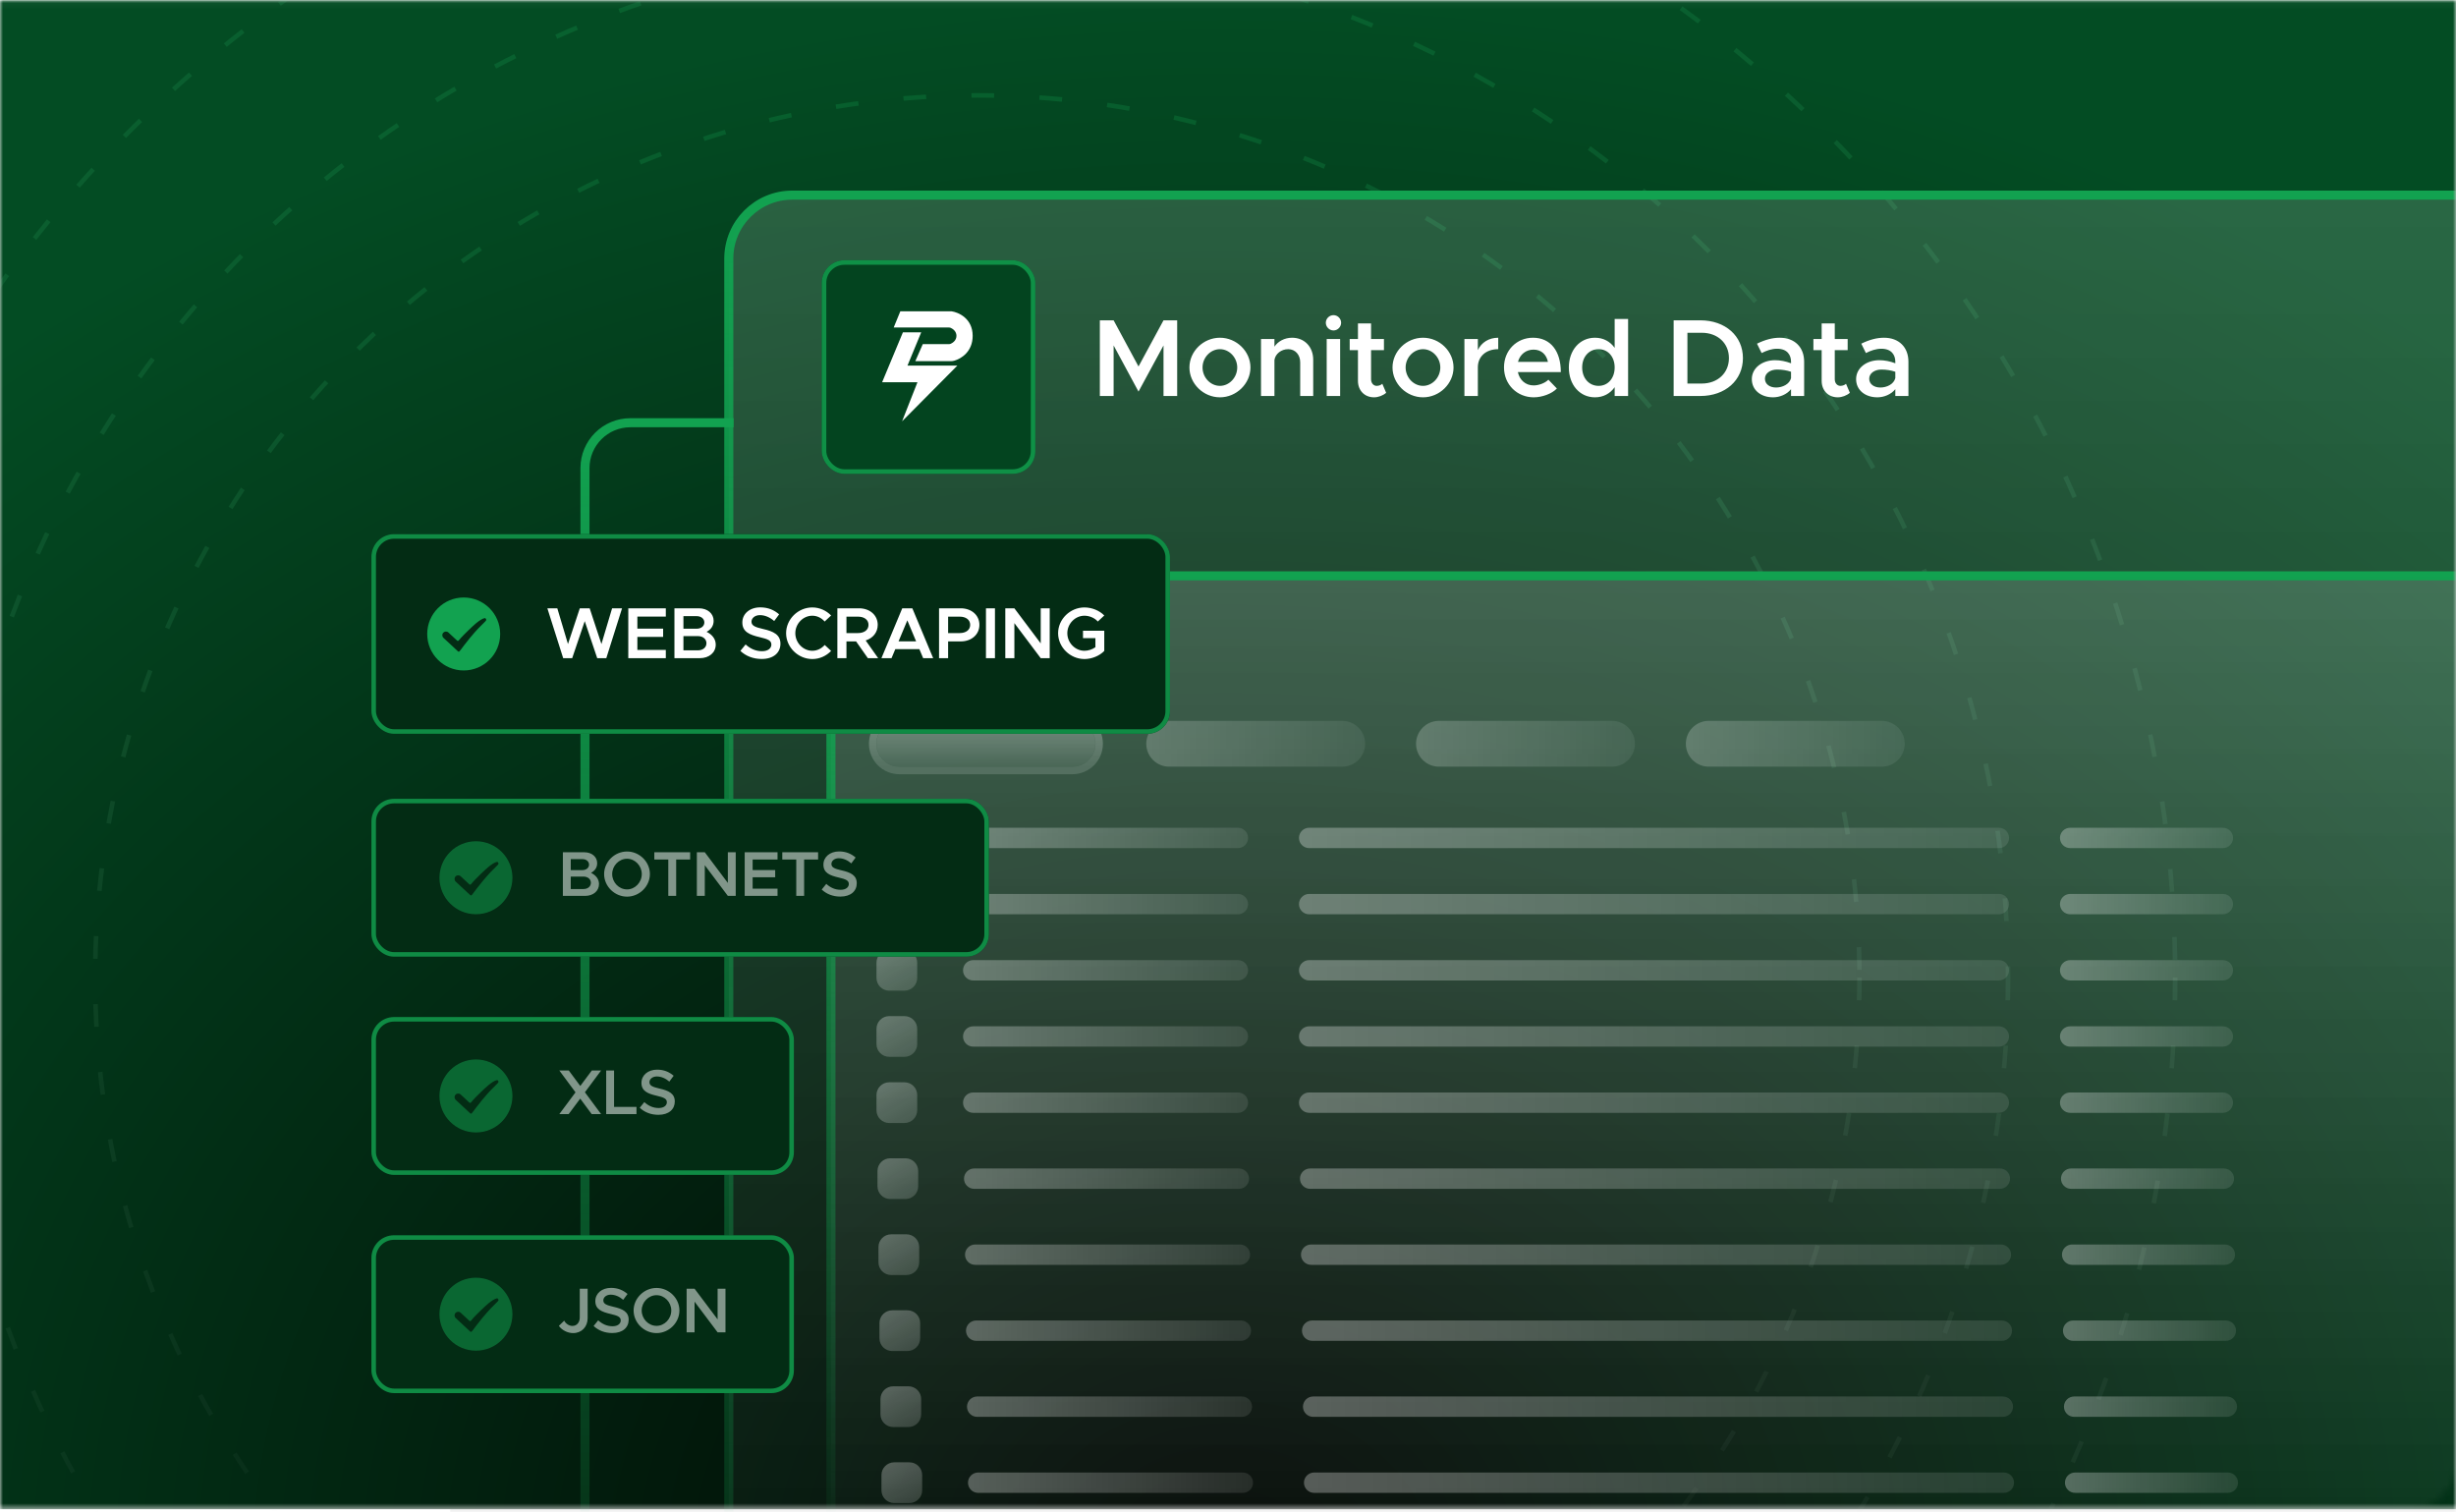 <svg width="406" height="250" viewBox="0 0 406 250" fill="none" xmlns="http://www.w3.org/2000/svg">
<mask id="mask0_37_2460" style="mask-type:alpha" maskUnits="userSpaceOnUse" x="0" y="0" width="406" height="250">
<rect x="406" y="249.469" width="406" height="249.433" transform="rotate(180 406 249.469)" fill="url(#paint0_linear_37_2460)"/>
</mask>
<g mask="url(#mask0_37_2460)">
<rect x="74.053" y="47.228" width="371.481" height="275.545" rx="10.873" fill="#D9D9D9" stroke="white" stroke-width="0.75"/>
<rect x="406" y="249.469" width="406" height="249.433" transform="rotate(180 406 249.469)" fill="url(#paint1_radial_37_2460)"/>
<mask id="mask1_37_2460" style="mask-type:alpha" maskUnits="userSpaceOnUse" x="0" y="0" width="406" height="250">
<rect x="406" y="249.469" width="406" height="249.433" rx="7.499" transform="rotate(180 406 249.469)" fill="url(#paint2_linear_37_2460)"/>
</mask>
<g mask="url(#mask1_37_2460)">
<g opacity="0.25">
<circle cx="161.556" cy="161.592" r="145.831" stroke="url(#paint3_linear_37_2460)" stroke-width="0.75" stroke-dasharray="3.75 7.5"/>
<circle cx="161.557" cy="161.592" r="170.391" stroke="url(#paint4_linear_37_2460)" stroke-width="0.75" stroke-dasharray="3.75 7.5"/>
<circle cx="161.556" cy="161.592" r="198.02" stroke="url(#paint5_linear_37_2460)" stroke-width="0.75" stroke-dasharray="3.75 7.5"/>
</g>
<rect x="120.477" y="32.253" width="370.731" height="274.795" rx="10.498" fill="url(#paint6_linear_37_2460)" stroke="url(#paint7_linear_37_2460)" stroke-width="1.5"/>
<path d="M140.82 95.187H441.701C442.421 95.187 443.28 95.799 444.004 97.266C444.704 98.686 445.159 100.7 445.159 102.965V254.756C445.159 257.021 444.704 259.035 444.004 260.454C443.28 261.922 442.421 262.534 441.701 262.534H140.82C140.101 262.534 139.241 261.922 138.517 260.454C137.817 259.035 137.362 257.021 137.362 254.756V102.965C137.362 100.7 137.817 98.686 138.517 97.266C139.241 95.799 140.101 95.187 140.82 95.187Z" fill="url(#paint8_linear_37_2460)" stroke="url(#paint9_linear_37_2460)" stroke-width="1.5"/>
<g filter="url(#filter0_d_37_2460)">
<path style="mix-blend-mode:overlay" d="M177.288 102.715H148.678C146.586 102.715 144.891 104.41 144.891 106.502C144.891 108.593 146.586 110.288 148.678 110.288H177.288C179.379 110.288 181.074 108.593 181.074 106.502C181.074 104.41 179.379 102.715 177.288 102.715Z" fill="url(#paint10_linear_37_2460)"/>
<path style="mix-blend-mode:color-dodge" d="M177.287 102.083H148.677C146.237 102.083 144.259 104.061 144.259 106.501C144.259 108.941 146.237 110.919 148.677 110.919H177.287C179.727 110.919 181.705 108.941 181.705 106.501C181.705 104.061 179.727 102.083 177.287 102.083Z" stroke="url(#paint11_linear_37_2460)" stroke-opacity="0.5" stroke-width="1.233"/>
</g>
<g filter="url(#filter1_d_37_2460)">
<path style="mix-blend-mode:overlay" d="M221.885 102.714H193.275C191.184 102.714 189.488 104.41 189.488 106.501C189.488 108.592 191.184 110.288 193.275 110.288H221.885C223.976 110.288 225.672 108.592 225.672 106.501C225.672 104.41 223.976 102.714 221.885 102.714Z" fill="url(#paint12_linear_37_2460)" fill-opacity="0.7"/>
</g>
<g filter="url(#filter2_d_37_2460)">
<path style="mix-blend-mode:overlay" d="M266.482 102.714H237.872C235.781 102.714 234.085 104.41 234.085 106.501C234.085 108.592 235.781 110.288 237.872 110.288H266.482C268.573 110.288 270.269 108.592 270.269 106.501C270.269 104.41 268.573 102.714 266.482 102.714Z" fill="url(#paint13_linear_37_2460)" fill-opacity="0.7"/>
</g>
<g filter="url(#filter3_d_37_2460)">
<path style="mix-blend-mode:overlay" d="M311.081 102.714H282.471C280.38 102.714 278.685 104.41 278.685 106.501C278.685 108.592 280.38 110.288 282.471 110.288H311.081C313.173 110.288 314.868 108.592 314.868 106.501C314.868 104.41 313.173 102.714 311.081 102.714Z" fill="url(#paint14_linear_37_2460)" fill-opacity="0.7"/>
</g>
<g filter="url(#filter4_d_37_2460)">
<path style="mix-blend-mode:overlay" d="M204.636 120.386H160.88C159.95 120.386 159.197 121.139 159.197 122.069C159.197 122.998 159.95 123.752 160.88 123.752H204.636C205.566 123.752 206.319 122.998 206.319 122.069C206.319 121.139 205.566 120.386 204.636 120.386Z" fill="url(#paint15_linear_37_2460)"/>
</g>
<g filter="url(#filter5_d_37_2460)">
<path style="mix-blend-mode:overlay" d="M330.434 120.386H216.414C215.485 120.386 214.731 121.139 214.731 122.069C214.731 122.998 215.485 123.752 216.414 123.752H330.434C331.363 123.752 332.117 122.998 332.117 122.069C332.117 121.139 331.363 120.386 330.434 120.386Z" fill="url(#paint16_linear_37_2460)"/>
</g>
<g filter="url(#filter6_d_37_2460)">
<path style="mix-blend-mode:overlay" d="M367.459 120.386H342.215C341.286 120.386 340.532 121.139 340.532 122.069C340.532 122.998 341.286 123.752 342.215 123.752H367.459C368.389 123.752 369.142 122.998 369.142 122.069C369.142 121.139 368.389 120.386 367.459 120.386Z" fill="url(#paint17_linear_37_2460)"/>
</g>
<g filter="url(#filter7_d_37_2460)">
<path style="mix-blend-mode:overlay" fill-rule="evenodd" clip-rule="evenodd" d="M144.891 120.807C144.891 119.645 145.833 118.703 146.995 118.703H149.519C150.681 118.703 151.623 119.645 151.623 120.807V123.331C151.623 124.493 150.681 125.435 149.519 125.435H146.995C145.833 125.435 144.891 124.493 144.891 123.331V120.807Z" fill="url(#paint18_linear_37_2460)"/>
</g>
<g filter="url(#filter8_d_37_2460)">
<path style="mix-blend-mode:overlay" d="M204.636 131.325H160.88C159.95 131.325 159.197 132.079 159.197 133.008C159.197 133.938 159.95 134.691 160.88 134.691H204.636C205.566 134.691 206.319 133.938 206.319 133.008C206.319 132.079 205.566 131.325 204.636 131.325Z" fill="url(#paint19_linear_37_2460)"/>
</g>
<g filter="url(#filter9_d_37_2460)">
<path style="mix-blend-mode:overlay" d="M330.434 131.325H216.414C215.485 131.325 214.731 132.079 214.731 133.008C214.731 133.938 215.485 134.691 216.414 134.691H330.434C331.363 134.691 332.117 133.938 332.117 133.008C332.117 132.079 331.363 131.325 330.434 131.325Z" fill="url(#paint20_linear_37_2460)"/>
</g>
<g filter="url(#filter10_d_37_2460)">
<path style="mix-blend-mode:overlay" d="M367.459 131.325H342.215C341.286 131.325 340.532 132.079 340.532 133.008C340.532 133.938 341.286 134.691 342.215 134.691H367.459C368.389 134.691 369.142 133.938 369.142 133.008C369.142 132.079 368.389 131.325 367.459 131.325Z" fill="url(#paint21_linear_37_2460)"/>
</g>
<g filter="url(#filter11_d_37_2460)">
<path style="mix-blend-mode:overlay" fill-rule="evenodd" clip-rule="evenodd" d="M144.891 131.746C144.891 130.584 145.833 129.643 146.995 129.643H149.519C150.681 129.643 151.623 130.584 151.623 131.746V134.271C151.623 135.432 150.681 136.374 149.519 136.374H146.995C145.833 136.374 144.891 135.432 144.891 134.271V131.746Z" fill="url(#paint22_linear_37_2460)"/>
</g>
<g filter="url(#filter12_d_37_2460)">
<path style="mix-blend-mode:overlay" d="M204.636 142.264H160.88C159.95 142.264 159.197 143.018 159.197 143.947C159.197 144.877 159.95 145.63 160.88 145.63H204.636C205.566 145.63 206.319 144.877 206.319 143.947C206.319 143.018 205.566 142.264 204.636 142.264Z" fill="url(#paint23_linear_37_2460)"/>
</g>
<g filter="url(#filter13_d_37_2460)">
<path style="mix-blend-mode:overlay" d="M330.434 142.264H216.414C215.485 142.264 214.731 143.018 214.731 143.947C214.731 144.877 215.485 145.63 216.414 145.63H330.434C331.363 145.63 332.117 144.877 332.117 143.947C332.117 143.018 331.363 142.264 330.434 142.264Z" fill="url(#paint24_linear_37_2460)"/>
</g>
<g filter="url(#filter14_d_37_2460)">
<path style="mix-blend-mode:overlay" d="M367.459 142.264H342.215C341.286 142.264 340.532 143.018 340.532 143.947C340.532 144.877 341.286 145.63 342.215 145.63H367.459C368.389 145.63 369.142 144.877 369.142 143.947C369.142 143.018 368.389 142.264 367.459 142.264Z" fill="url(#paint25_linear_37_2460)"/>
</g>
<g filter="url(#filter15_d_37_2460)">
<path style="mix-blend-mode:overlay" fill-rule="evenodd" clip-rule="evenodd" d="M144.891 142.685C144.891 141.523 145.833 140.581 146.995 140.581H149.519C150.681 140.581 151.623 141.523 151.623 142.685V145.209C151.623 146.371 150.681 147.313 149.519 147.313H146.995C145.833 147.313 144.891 146.371 144.891 145.209V142.685Z" fill="url(#paint26_linear_37_2460)"/>
</g>
<g filter="url(#filter16_d_37_2460)">
<path style="mix-blend-mode:overlay" d="M204.636 153.204H160.88C159.95 153.204 159.197 153.957 159.197 154.887C159.197 155.816 159.95 156.569 160.88 156.569H204.636C205.566 156.569 206.319 155.816 206.319 154.887C206.319 153.957 205.566 153.204 204.636 153.204Z" fill="url(#paint27_linear_37_2460)"/>
</g>
<g filter="url(#filter17_d_37_2460)">
<path style="mix-blend-mode:overlay" d="M330.434 153.204H216.414C215.485 153.204 214.731 153.957 214.731 154.887C214.731 155.816 215.485 156.569 216.414 156.569H330.434C331.363 156.569 332.117 155.816 332.117 154.887C332.117 153.957 331.363 153.204 330.434 153.204Z" fill="url(#paint28_linear_37_2460)"/>
</g>
<g filter="url(#filter18_d_37_2460)">
<path style="mix-blend-mode:overlay" d="M367.459 153.204H342.215C341.286 153.204 340.532 153.957 340.532 154.887C340.532 155.816 341.286 156.569 342.215 156.569H367.459C368.389 156.569 369.142 155.816 369.142 154.887C369.142 153.957 368.389 153.204 367.459 153.204Z" fill="url(#paint29_linear_37_2460)"/>
</g>
<g filter="url(#filter19_d_37_2460)">
<path style="mix-blend-mode:overlay" fill-rule="evenodd" clip-rule="evenodd" d="M144.891 153.624C144.891 152.462 145.833 151.52 146.995 151.52H149.519C150.681 151.52 151.623 152.462 151.623 153.624V156.148C151.623 157.31 150.681 158.252 149.519 158.252H146.995C145.833 158.252 144.891 157.31 144.891 156.148V153.624Z" fill="url(#paint30_linear_37_2460)"/>
</g>
<g filter="url(#filter20_d_37_2460)">
<path style="mix-blend-mode:overlay" d="M204.636 164.142H160.88C159.95 164.142 159.197 164.896 159.197 165.825C159.197 166.755 159.95 167.508 160.88 167.508H204.636C205.566 167.508 206.319 166.755 206.319 165.825C206.319 164.896 205.566 164.142 204.636 164.142Z" fill="url(#paint31_linear_37_2460)"/>
</g>
<g filter="url(#filter21_d_37_2460)">
<path style="mix-blend-mode:overlay" d="M204.799 176.706H161.042C160.113 176.706 159.359 177.46 159.359 178.389C159.359 179.318 160.113 180.072 161.042 180.072H204.799C205.728 180.072 206.482 179.318 206.482 178.389C206.482 177.46 205.728 176.706 204.799 176.706Z" fill="url(#paint32_linear_37_2460)"/>
</g>
<g filter="url(#filter22_d_37_2460)">
<path style="mix-blend-mode:overlay" d="M204.965 189.27H161.208C160.279 189.27 159.525 190.024 159.525 190.953C159.525 191.882 160.279 192.636 161.208 192.636H204.965C205.894 192.636 206.648 191.882 206.648 190.953C206.648 190.024 205.894 189.27 204.965 189.27Z" fill="url(#paint33_linear_37_2460)"/>
</g>
<g filter="url(#filter23_d_37_2460)">
<path style="mix-blend-mode:overlay" d="M205.129 201.834H161.372C160.443 201.834 159.689 202.587 159.689 203.517C159.689 204.446 160.443 205.2 161.372 205.2H205.129C206.058 205.2 206.812 204.446 206.812 203.517C206.812 202.587 206.058 201.834 205.129 201.834Z" fill="url(#paint34_linear_37_2460)"/>
</g>
<g filter="url(#filter24_d_37_2460)">
<path style="mix-blend-mode:overlay" d="M205.293 214.397H161.537C160.607 214.397 159.854 215.151 159.854 216.08C159.854 217.01 160.607 217.763 161.537 217.763H205.293C206.223 217.763 206.976 217.01 206.976 216.08C206.976 215.151 206.223 214.397 205.293 214.397Z" fill="url(#paint35_linear_37_2460)"/>
</g>
<g filter="url(#filter25_d_37_2460)">
<path style="mix-blend-mode:overlay" d="M205.458 226.961H161.701C160.772 226.961 160.018 227.715 160.018 228.644C160.018 229.574 160.772 230.327 161.701 230.327H205.458C206.387 230.327 207.14 229.574 207.14 228.644C207.14 227.715 206.387 226.961 205.458 226.961Z" fill="url(#paint36_linear_37_2460)"/>
</g>
<g filter="url(#filter26_d_37_2460)">
<path style="mix-blend-mode:overlay" d="M205.622 239.525H161.865C160.936 239.525 160.182 240.278 160.182 241.208C160.182 242.137 160.936 242.891 161.865 242.891H205.622C206.551 242.891 207.305 242.137 207.305 241.208C207.305 240.278 206.551 239.525 205.622 239.525Z" fill="url(#paint37_linear_37_2460)"/>
</g>
<g filter="url(#filter27_d_37_2460)">
<path style="mix-blend-mode:overlay" d="M330.434 164.142H216.414C215.485 164.142 214.731 164.896 214.731 165.825C214.731 166.755 215.485 167.508 216.414 167.508H330.434C331.363 167.508 332.117 166.755 332.117 165.825C332.117 164.896 331.363 164.142 330.434 164.142Z" fill="url(#paint38_linear_37_2460)"/>
</g>
<g filter="url(#filter28_d_37_2460)">
<path style="mix-blend-mode:overlay" d="M330.599 176.706H216.58C215.65 176.706 214.897 177.46 214.897 178.389C214.897 179.318 215.65 180.072 216.58 180.072H330.599C331.529 180.072 332.282 179.318 332.282 178.389C332.282 177.46 331.529 176.706 330.599 176.706Z" fill="url(#paint39_linear_37_2460)"/>
</g>
<g filter="url(#filter29_d_37_2460)">
<path style="mix-blend-mode:overlay" d="M330.764 189.27H216.744C215.815 189.27 215.062 190.023 215.062 190.953C215.062 191.882 215.815 192.636 216.744 192.636H330.764C331.693 192.636 332.447 191.882 332.447 190.953C332.447 190.023 331.693 189.27 330.764 189.27Z" fill="url(#paint40_linear_37_2460)"/>
</g>
<g filter="url(#filter30_d_37_2460)">
<path style="mix-blend-mode:overlay" d="M330.93 201.834H216.91C215.981 201.834 215.227 202.587 215.227 203.517C215.227 204.446 215.981 205.2 216.91 205.2H330.93C331.859 205.2 332.612 204.446 332.612 203.517C332.612 202.587 331.859 201.834 330.93 201.834Z" fill="url(#paint41_linear_37_2460)"/>
</g>
<g filter="url(#filter31_d_37_2460)">
<path style="mix-blend-mode:overlay" d="M331.094 214.397H217.074C216.145 214.397 215.391 215.151 215.391 216.08C215.391 217.01 216.145 217.763 217.074 217.763H331.094C332.023 217.763 332.777 217.01 332.777 216.08C332.777 215.151 332.023 214.397 331.094 214.397Z" fill="url(#paint42_linear_37_2460)"/>
</g>
<g filter="url(#filter32_d_37_2460)">
<path style="mix-blend-mode:overlay" d="M331.258 226.961H217.238C216.309 226.961 215.555 227.715 215.555 228.644C215.555 229.574 216.309 230.327 217.238 230.327H331.258C332.187 230.327 332.941 229.574 332.941 228.644C332.941 227.715 332.187 226.961 331.258 226.961Z" fill="url(#paint43_linear_37_2460)"/>
</g>
<g filter="url(#filter33_d_37_2460)">
<path style="mix-blend-mode:overlay" d="M331.422 239.525H217.402C216.473 239.525 215.719 240.278 215.719 241.208C215.719 242.137 216.473 242.891 217.402 242.891H331.422C332.351 242.891 333.105 242.137 333.105 241.208C333.105 240.278 332.351 239.525 331.422 239.525Z" fill="url(#paint44_linear_37_2460)"/>
</g>
<g filter="url(#filter34_d_37_2460)">
<path style="mix-blend-mode:overlay" d="M367.459 164.142H342.215C341.286 164.142 340.532 164.896 340.532 165.825C340.532 166.755 341.286 167.508 342.215 167.508H367.459C368.389 167.508 369.142 166.755 369.142 165.825C369.142 164.896 368.389 164.142 367.459 164.142Z" fill="url(#paint45_linear_37_2460)"/>
</g>
<g filter="url(#filter35_d_37_2460)">
<path style="mix-blend-mode:overlay" d="M367.625 176.706H342.381C341.451 176.706 340.698 177.46 340.698 178.389C340.698 179.318 341.451 180.072 342.381 180.072H367.625C368.554 180.072 369.308 179.318 369.308 178.389C369.308 177.46 368.554 176.706 367.625 176.706Z" fill="url(#paint46_linear_37_2460)"/>
</g>
<g filter="url(#filter36_d_37_2460)">
<path style="mix-blend-mode:overlay" d="M367.789 189.27H342.545C341.615 189.27 340.862 190.024 340.862 190.953C340.862 191.882 341.615 192.636 342.545 192.636H367.789C368.718 192.636 369.472 191.882 369.472 190.953C369.472 190.024 368.718 189.27 367.789 189.27Z" fill="url(#paint47_linear_37_2460)"/>
</g>
<g filter="url(#filter37_d_37_2460)">
<path style="mix-blend-mode:overlay" d="M367.953 201.834H342.709C341.779 201.834 341.026 202.587 341.026 203.517C341.026 204.446 341.779 205.2 342.709 205.2H367.953C368.882 205.2 369.636 204.446 369.636 203.517C369.636 202.587 368.882 201.834 367.953 201.834Z" fill="url(#paint48_linear_37_2460)"/>
</g>
<g filter="url(#filter38_d_37_2460)">
<path style="mix-blend-mode:overlay" d="M368.117 214.397H342.873C341.944 214.397 341.19 215.151 341.19 216.08C341.19 217.01 341.944 217.763 342.873 217.763H368.117C369.047 217.763 369.8 217.01 369.8 216.08C369.8 215.151 369.047 214.397 368.117 214.397Z" fill="url(#paint49_linear_37_2460)"/>
</g>
<g filter="url(#filter39_d_37_2460)">
<path style="mix-blend-mode:overlay" d="M368.282 226.961H343.037C342.108 226.961 341.354 227.715 341.354 228.644C341.354 229.574 342.108 230.327 343.037 230.327H368.282C369.211 230.327 369.965 229.574 369.965 228.644C369.965 227.715 369.211 226.961 368.282 226.961Z" fill="url(#paint50_linear_37_2460)"/>
</g>
<g filter="url(#filter40_d_37_2460)">
<path style="mix-blend-mode:overlay" d="M368.448 239.525H343.203C342.274 239.525 341.521 240.278 341.521 241.208C341.521 242.137 342.274 242.891 343.203 242.891H368.448C369.377 242.891 370.131 242.137 370.131 241.208C370.131 240.278 369.377 239.525 368.448 239.525Z" fill="url(#paint51_linear_37_2460)"/>
</g>
<g filter="url(#filter41_d_37_2460)">
<path style="mix-blend-mode:overlay" fill-rule="evenodd" clip-rule="evenodd" d="M144.891 164.563C144.891 163.402 145.833 162.459 146.995 162.459H149.519C150.681 162.459 151.623 163.402 151.623 164.563V167.088C151.623 168.249 150.681 169.192 149.519 169.192H146.995C145.833 169.192 144.891 168.249 144.891 167.088V164.563Z" fill="url(#paint52_linear_37_2460)"/>
</g>
<g filter="url(#filter42_d_37_2460)">
<path style="mix-blend-mode:overlay" fill-rule="evenodd" clip-rule="evenodd" d="M145.055 177.127C145.055 175.965 145.997 175.023 147.159 175.023H149.683C150.845 175.023 151.787 175.965 151.787 177.127V179.652C151.787 180.813 150.845 181.755 149.683 181.755H147.159C145.997 181.755 145.055 180.813 145.055 179.652V177.127Z" fill="url(#paint53_linear_37_2460)"/>
</g>
<g filter="url(#filter43_d_37_2460)">
<path style="mix-blend-mode:overlay" fill-rule="evenodd" clip-rule="evenodd" d="M145.219 189.69C145.219 188.529 146.161 187.587 147.323 187.587H149.847C151.009 187.587 151.951 188.529 151.951 189.69V192.215C151.951 193.377 151.009 194.319 149.847 194.319H147.323C146.161 194.319 145.219 193.377 145.219 192.215V189.69Z" fill="url(#paint54_linear_37_2460)"/>
</g>
<g filter="url(#filter44_d_37_2460)">
<path style="mix-blend-mode:overlay" fill-rule="evenodd" clip-rule="evenodd" d="M145.384 202.254C145.384 201.093 146.325 200.15 147.487 200.15H150.012C151.174 200.15 152.115 201.093 152.115 202.254V204.779C152.115 205.94 151.174 206.883 150.012 206.883H147.487C146.325 206.883 145.384 205.94 145.384 204.779V202.254Z" fill="url(#paint55_linear_37_2460)"/>
</g>
<g filter="url(#filter45_d_37_2460)">
<path style="mix-blend-mode:overlay" fill-rule="evenodd" clip-rule="evenodd" d="M145.548 214.818C145.548 213.657 146.49 212.714 147.652 212.714H150.176C151.338 212.714 152.279 213.657 152.279 214.818V217.343C152.279 218.504 151.338 219.446 150.176 219.446H147.652C146.49 219.446 145.548 218.504 145.548 217.343V214.818Z" fill="url(#paint56_linear_37_2460)"/>
</g>
<g filter="url(#filter46_d_37_2460)">
<path style="mix-blend-mode:overlay" fill-rule="evenodd" clip-rule="evenodd" d="M145.713 227.382C145.713 226.22 146.655 225.278 147.817 225.278H150.341C151.503 225.278 152.445 226.22 152.445 227.382V229.907C152.445 231.068 151.503 232.01 150.341 232.01H147.817C146.655 232.01 145.713 231.068 145.713 229.907V227.382Z" fill="url(#paint57_linear_37_2460)"/>
</g>
<g filter="url(#filter47_d_37_2460)">
<path style="mix-blend-mode:overlay" fill-rule="evenodd" clip-rule="evenodd" d="M145.877 239.945C145.877 238.784 146.819 237.842 147.981 237.842H150.505C151.667 237.842 152.609 238.784 152.609 239.945V242.471C152.609 243.632 151.667 244.574 150.505 244.574H147.981C146.819 244.574 145.877 243.632 145.877 242.471V239.945Z" fill="url(#paint58_linear_37_2460)"/>
</g>
<path d="M95.953 77.376C95.953 72.821 99.646 69.128 104.202 69.128H121.263V70.627H104.202C100.475 70.627 97.453 73.649 97.453 77.376L95.953 77.376ZM121.263 291.681H96.703H121.263ZM104.202 291.681C99.646 291.681 95.953 287.988 95.953 283.432V77.376C95.953 72.821 99.646 69.128 104.202 69.128L104.202 70.627C100.475 70.627 97.453 73.649 97.453 77.376V284.182C97.453 288.324 100.475 291.681 104.202 291.681H104.202ZM121.263 69.877V291.681V69.877Z" fill="url(#paint59_linear_37_2460)"/>
</g>
<rect x="61.399" y="88.297" width="132.008" height="32.998" rx="3.749" fill="#032C14"/>
<rect x="61.774" y="88.672" width="131.258" height="32.248" rx="3.374" stroke="#12A250" stroke-opacity="0.8" stroke-width="0.75"/>
<path d="M76.654 98.765C73.323 98.765 70.623 101.465 70.623 104.796C70.623 108.127 73.323 110.828 76.654 110.828C79.985 110.828 82.685 108.127 82.685 104.796C82.685 101.465 79.985 98.765 76.654 98.765ZM80.038 102.904C79.373 103.571 78.925 103.959 77.676 105.465C76.955 106.334 76.274 107.268 76.269 107.275L75.97 107.647C75.907 107.731 75.785 107.74 75.708 107.669L73.308 105.439C73.064 105.213 73.05 104.831 73.276 104.586C73.502 104.343 73.885 104.329 74.129 104.555L75.567 105.891C75.642 105.962 75.76 105.953 75.826 105.874C76.048 105.598 76.352 105.263 76.681 104.933C77.918 103.687 78.677 103.018 79.083 102.722C79.576 102.363 80.142 102.056 80.279 102.226C80.492 102.492 80.362 102.58 80.038 102.904Z" fill="#12A250"/>
<path d="M93.1 108.796L90.484 100.553H92.128L93.891 106.457L95.847 100.553H97.479L99.423 106.457L101.186 100.553H102.83L100.227 108.796H98.727L96.663 102.677L94.587 108.796H93.1ZM110.066 101.921H105.363V103.913H109.622V105.281H105.363V107.428H110.066V108.796H103.863V100.553H110.066V101.921ZM111.491 108.796V100.553H115.534C116.962 100.553 117.97 101.417 117.97 102.617C117.97 103.457 117.538 104.045 116.806 104.441C117.754 104.897 118.318 105.653 118.318 106.552C118.318 107.872 117.226 108.796 115.69 108.796H111.491ZM112.978 103.925H115.174C115.906 103.925 116.434 103.493 116.434 102.893C116.434 102.281 115.906 101.849 115.174 101.849H112.978V103.925ZM112.978 107.5H115.39C116.206 107.5 116.782 107.008 116.782 106.325C116.782 105.641 116.206 105.149 115.39 105.149H112.978V107.5ZM125.919 108.928C124.503 108.928 123.303 108.448 122.391 107.596L123.255 106.528C124.011 107.212 124.887 107.644 125.967 107.644C126.987 107.644 127.515 107.14 127.515 106.552C127.515 105.869 126.927 105.641 125.607 105.329C123.903 104.933 122.715 104.441 122.715 102.893C122.715 101.453 123.939 100.397 125.679 100.397C126.987 100.397 127.97 100.841 128.798 101.549L127.982 102.653C127.263 102.029 126.435 101.681 125.619 101.681C124.791 101.681 124.227 102.185 124.227 102.761C124.227 103.433 124.839 103.673 126.147 103.973C127.863 104.357 129.014 104.909 129.014 106.409C129.014 107.884 127.887 108.928 125.919 108.928ZM134.281 108.94C131.93 108.94 129.95 106.984 129.95 104.669C129.95 102.353 131.93 100.409 134.281 100.409C135.493 100.409 136.597 100.925 137.389 101.741L136.321 102.737C135.817 102.149 135.073 101.777 134.281 101.777C132.757 101.777 131.474 103.097 131.474 104.669C131.474 106.253 132.757 107.572 134.281 107.572C135.085 107.572 135.817 107.2 136.333 106.612L137.389 107.596C136.597 108.424 135.493 108.94 134.281 108.94ZM145.169 108.796H143.465L141.521 106.025H139.926V108.796H138.426V100.553H142.013C143.777 100.553 145.097 101.681 145.097 103.289C145.097 104.537 144.293 105.497 143.105 105.869L145.169 108.796ZM139.926 101.933V104.645H141.845C142.865 104.645 143.573 104.129 143.573 103.289C143.573 102.449 142.865 101.933 141.845 101.933H139.926ZM152.607 108.796L151.983 107.308H148L147.376 108.796H145.708L149.151 100.553H150.819L154.263 108.796H152.607ZM148.54 106.013H151.443L149.991 102.545L148.54 106.013ZM155.234 108.796V100.553H158.821C160.585 100.553 161.905 101.681 161.905 103.289C161.905 104.897 160.585 106.025 158.821 106.025H156.734V108.796H155.234ZM156.734 104.645H158.653C159.673 104.645 160.381 104.129 160.381 103.289C160.381 102.449 159.673 101.933 158.653 101.933H156.734V104.645ZM162.988 108.796V100.553H164.476V108.796H162.988ZM166.186 108.796V100.553H167.686L172.041 106.349V100.553H173.529V108.796H172.041L167.686 103.001V108.796H166.186ZM179.03 105.485V104.261H182.545V107.596C181.753 108.424 180.469 108.94 179.27 108.94C176.906 108.94 174.914 106.984 174.914 104.669C174.914 102.353 176.906 100.409 179.27 100.409C180.469 100.409 181.753 100.913 182.545 101.741L181.477 102.737C180.961 102.137 180.073 101.777 179.27 101.777C177.734 101.777 176.438 103.097 176.438 104.669C176.438 106.253 177.734 107.572 179.27 107.572C179.894 107.572 180.565 107.356 181.081 106.984V105.485H179.03Z" fill="white"/>
<rect x="61.399" y="132.044" width="102.076" height="26.095" rx="3.749" fill="#032C14"/>
<rect x="61.774" y="132.419" width="101.326" height="25.345" rx="3.374" stroke="#12A250" stroke-opacity="0.8" stroke-width="0.75"/>
<path opacity="0.5" d="M78.679 139.06C75.348 139.06 72.647 141.76 72.647 145.091C72.647 148.422 75.348 151.122 78.679 151.122C82.01 151.122 84.71 148.422 84.71 145.091C84.71 141.76 82.01 139.06 78.679 139.06ZM82.063 143.199C81.398 143.866 80.95 144.253 79.701 145.76C78.98 146.629 78.299 147.562 78.294 147.569L77.995 147.942C77.932 148.026 77.81 148.035 77.733 147.964L75.333 145.734C75.089 145.508 75.075 145.125 75.301 144.881C75.527 144.637 75.91 144.624 76.154 144.849L77.592 146.186C77.667 146.256 77.785 146.248 77.851 146.168C78.073 145.893 78.377 145.558 78.706 145.228C79.942 143.982 80.702 143.313 81.108 143.017C81.601 142.658 82.167 142.351 82.304 142.521C82.517 142.786 82.387 142.874 82.063 143.199Z" fill="#12A250"/>
<path opacity="0.5" d="M93.049 148.091V140.879H96.587C97.836 140.879 98.718 141.635 98.718 142.684C98.718 143.419 98.34 143.934 97.7 144.28C98.529 144.679 99.022 145.34 99.022 146.128C99.022 147.283 98.067 148.091 96.723 148.091H93.049ZM94.351 143.829H96.272C96.912 143.829 97.374 143.451 97.374 142.926C97.374 142.39 96.912 142.013 96.272 142.013H94.351V143.829ZM94.351 146.957H96.461C97.175 146.957 97.679 146.527 97.679 145.928C97.679 145.33 97.175 144.9 96.461 144.9H94.351V146.957ZM103.656 148.217C101.598 148.217 99.866 146.506 99.866 144.48C99.866 142.453 101.598 140.753 103.656 140.753C105.703 140.753 107.435 142.453 107.435 144.48C107.435 146.506 105.703 148.217 103.656 148.217ZM103.656 147.02C104.979 147.02 106.091 145.865 106.091 144.48C106.091 143.104 104.979 141.95 103.656 141.95C102.322 141.95 101.199 143.104 101.199 144.48C101.199 145.865 102.322 147.02 103.656 147.02ZM110.475 148.091V142.076H108.166V140.879H114.087V142.076H111.777V148.091H110.475ZM115.197 148.091V140.879H116.509L120.32 145.949V140.879H121.622V148.091H120.32L116.509 143.02V148.091H115.197ZM128.534 142.076H124.419V143.818H128.146V145.015H124.419V146.894H128.534V148.091H123.107V140.879H128.534V142.076ZM131.629 148.091V142.076H129.319V140.879H135.24V142.076H132.93V148.091H131.629ZM138.922 148.207C137.683 148.207 136.634 147.787 135.836 147.041L136.592 146.107C137.253 146.705 138.019 147.083 138.964 147.083C139.857 147.083 140.318 146.642 140.318 146.128C140.318 145.529 139.804 145.33 138.649 145.057C137.158 144.711 136.119 144.28 136.119 142.926C136.119 141.666 137.19 140.742 138.712 140.742C139.857 140.742 140.717 141.131 141.442 141.75L140.728 142.716C140.098 142.17 139.374 141.866 138.66 141.866C137.935 141.866 137.442 142.306 137.442 142.81C137.442 143.398 137.977 143.608 139.122 143.871C140.623 144.207 141.631 144.69 141.631 146.002C141.631 147.293 140.644 148.207 138.922 148.207Z" fill="white"/>
<rect x="61.399" y="168.116" width="69.841" height="26.095" rx="3.749" fill="#032C14"/>
<rect x="61.774" y="168.491" width="69.091" height="25.345" rx="3.374" stroke="#12A250" stroke-opacity="0.8" stroke-width="0.75"/>
<path opacity="0.5" d="M78.679 175.132C75.348 175.132 72.647 177.832 72.647 181.163C72.647 184.494 75.348 187.194 78.679 187.194C82.01 187.194 84.71 184.494 84.71 181.163C84.71 177.832 82.01 175.132 78.679 175.132ZM82.063 179.271C81.398 179.938 80.95 180.325 79.701 181.832C78.98 182.701 78.299 183.635 78.294 183.641L77.995 184.014C77.932 184.098 77.81 184.107 77.733 184.036L75.333 181.806C75.089 181.58 75.075 181.197 75.301 180.953C75.527 180.709 75.91 180.696 76.154 180.921L77.592 182.258C77.667 182.328 77.785 182.32 77.851 182.24C78.073 181.965 78.377 181.63 78.706 181.3C79.942 180.054 80.702 179.385 81.108 179.089C81.601 178.73 82.167 178.423 82.304 178.593C82.517 178.859 82.387 178.946 82.063 179.271Z" fill="#12A250"/>
<path opacity="0.5" d="M99.369 176.951L96.692 180.552L99.369 184.163H97.815L95.915 181.601L94.004 184.163H92.461L95.138 180.562L92.461 176.951H94.025L95.925 179.512L97.836 176.951H99.369ZM101.511 182.966H105.217V184.163H100.209V176.951H101.511V182.966ZM108.842 184.279C107.603 184.279 106.553 183.859 105.755 183.113L106.511 182.179C107.172 182.777 107.939 183.155 108.883 183.155C109.776 183.155 110.238 182.714 110.238 182.2C110.238 181.601 109.723 181.402 108.569 181.129C107.078 180.783 106.038 180.352 106.038 178.998C106.038 177.738 107.109 176.814 108.632 176.814C109.776 176.814 110.637 177.203 111.361 177.822L110.647 178.788C110.017 178.242 109.293 177.938 108.579 177.938C107.855 177.938 107.361 178.378 107.361 178.882C107.361 179.47 107.897 179.68 109.041 179.943C110.542 180.279 111.55 180.762 111.55 182.074C111.55 183.365 110.563 184.279 108.842 184.279Z" fill="white"/>
<rect x="61.399" y="204.188" width="69.841" height="26.095" rx="3.749" fill="#032C14"/>
<rect x="61.774" y="204.562" width="69.091" height="25.345" rx="3.374" stroke="#12A250" stroke-opacity="0.8" stroke-width="0.75"/>
<path opacity="0.5" d="M78.679 211.204C75.348 211.204 72.647 213.904 72.647 217.235C72.647 220.566 75.348 223.266 78.679 223.266C82.01 223.266 84.71 220.566 84.71 217.235C84.71 213.904 82.01 211.204 78.679 211.204ZM82.063 215.343C81.398 216.01 80.95 216.397 79.701 217.904C78.98 218.773 78.299 219.707 78.294 219.713L77.995 220.086C77.932 220.17 77.81 220.179 77.733 220.108L75.333 217.878C75.089 217.652 75.075 217.269 75.301 217.025C75.527 216.781 75.91 216.768 76.154 216.993L77.592 218.33C77.667 218.4 77.785 218.392 77.851 218.313C78.073 218.037 78.377 217.702 78.706 217.372C79.942 216.126 80.702 215.457 81.108 215.161C81.601 214.802 82.167 214.495 82.304 214.665C82.517 214.931 82.387 215.018 82.063 215.343Z" fill="#12A250"/>
<path opacity="0.5" d="M94.739 220.361C93.836 220.361 92.86 219.867 92.388 219.164L93.269 218.303C93.521 218.807 94.078 219.175 94.624 219.175C95.338 219.175 95.841 218.608 95.841 217.799V213.022H97.143V217.883C97.143 219.332 96.146 220.361 94.739 220.361ZM101.216 220.35C99.977 220.35 98.928 219.93 98.13 219.185L98.886 218.251C99.547 218.849 100.313 219.227 101.258 219.227C102.151 219.227 102.613 218.786 102.613 218.272C102.613 217.673 102.098 217.474 100.943 217.201C99.453 216.854 98.413 216.424 98.413 215.07C98.413 213.81 99.484 212.886 101.006 212.886C102.151 212.886 103.011 213.274 103.736 213.894L103.022 214.86C102.392 214.314 101.668 214.009 100.954 214.009C100.229 214.009 99.736 214.45 99.736 214.954C99.736 215.542 100.271 215.752 101.416 216.015C102.917 216.35 103.925 216.833 103.925 218.146C103.925 219.437 102.938 220.35 101.216 220.35ZM108.533 220.361C106.476 220.361 104.743 218.65 104.743 216.623C104.743 214.597 106.476 212.897 108.533 212.897C110.581 212.897 112.313 214.597 112.313 216.623C112.313 218.65 110.581 220.361 108.533 220.361ZM108.533 219.164C109.856 219.164 110.969 218.009 110.969 216.623C110.969 215.248 109.856 214.093 108.533 214.093C107.2 214.093 106.077 215.248 106.077 216.623C106.077 218.009 107.2 219.164 108.533 219.164ZM113.505 220.235V213.022H114.817L118.628 218.093V213.022H119.93V220.235H118.628L114.817 215.164V220.235H113.505Z" fill="white"/>
<rect x="135.844" y="43.016" width="35.304" height="35.304" rx="3.749" fill="#03441F"/>
<rect x="136.219" y="43.391" width="34.554" height="34.554" rx="3.374" stroke="#12A250" stroke-opacity="0.8" stroke-width="0.75"/>
<path d="M147.735 54.136L148.834 51.456H157.286C158.454 51.617 160.791 52.652 160.791 55.511C160.791 58.12 158.921 59.286 157.741 59.627C157.532 59.687 157.314 59.702 157.097 59.702H151.308L152.545 56.885H156.829C156.95 56.885 157.071 56.869 157.181 56.819C157.566 56.643 158.111 56.221 158.111 55.511C158.111 54.8 157.566 54.379 157.181 54.202C157.071 54.152 156.95 54.136 156.829 54.136H147.735Z" fill="white"/>
<path d="M152.283 54.937H149.259L145.824 63.182H151.665L149.122 69.642L158.261 60.434H150.015L152.283 54.937Z" fill="white"/>
<path d="M181.816 65.458V52.949H184.092L188.207 60.578L192.34 52.949H194.598V65.458H192.34V57.1L188.207 64.73L184.092 57.1V65.458H181.816ZM201.667 65.676C198.936 65.676 196.624 63.419 196.624 60.742C196.624 58.065 198.936 55.826 201.667 55.826C204.399 55.826 206.711 58.065 206.711 60.742C206.711 63.419 204.399 65.676 201.667 65.676ZM201.667 63.783C203.215 63.783 204.526 62.399 204.526 60.742C204.526 59.103 203.215 57.719 201.667 57.719C200.102 57.719 198.791 59.103 198.791 60.742C198.791 62.399 200.102 63.783 201.667 63.783ZM213.59 55.826C215.648 55.826 217.086 57.337 217.086 59.467V65.458H214.937V59.904C214.937 58.63 214.118 57.719 212.953 57.719C211.788 57.719 210.823 58.502 210.677 59.504V65.458H208.456V56.044H210.677V57.301C211.26 56.427 212.352 55.826 213.59 55.826ZM220.444 54.624C219.734 54.624 219.17 54.023 219.17 53.35C219.17 52.676 219.734 52.093 220.444 52.093C221.136 52.093 221.701 52.676 221.701 53.35C221.701 54.023 221.136 54.624 220.444 54.624ZM219.315 65.458V56.044H221.537V65.458H219.315ZM228.507 63.437L229.145 64.93C228.617 65.385 227.852 65.676 227.142 65.676C225.576 65.676 224.483 64.547 224.483 62.963V57.883H223.118V56.044H224.483V53.459H226.65V56.044H228.78V57.883H226.65V62.69C226.65 63.328 227.051 63.783 227.579 63.783C227.961 63.783 228.307 63.637 228.507 63.437ZM235.239 65.676C232.507 65.676 230.195 63.419 230.195 60.742C230.195 58.065 232.507 55.826 235.239 55.826C237.97 55.826 240.282 58.065 240.282 60.742C240.282 63.419 237.97 65.676 235.239 65.676ZM235.239 63.783C236.786 63.783 238.097 62.399 238.097 60.742C238.097 59.103 236.786 57.719 235.239 57.719C233.673 57.719 232.362 59.103 232.362 60.742C232.362 62.399 233.673 63.783 235.239 63.783ZM244.303 57.865C244.903 56.609 246.123 55.826 247.671 55.826V57.719C245.65 57.719 244.303 58.921 244.303 60.706V65.458H242.081V56.044H244.303V57.865ZM253.523 63.71C254.397 63.71 255.435 63.309 255.963 62.763L257.365 64.22C256.545 65.094 254.907 65.676 253.541 65.676C250.846 65.676 248.625 63.619 248.625 60.724C248.625 57.902 250.737 55.826 253.414 55.826C256.327 55.826 258.02 58.029 258.02 61.507H250.919C251.192 62.799 252.175 63.71 253.523 63.71ZM253.505 57.792C252.267 57.792 251.265 58.575 250.937 59.813H255.89C255.635 58.63 254.834 57.792 253.505 57.792ZM266.919 52.731H269.14V65.458H266.919V64.001C266.173 65.057 265.044 65.676 263.66 65.676C261.166 65.676 259.345 63.637 259.345 60.742C259.345 57.865 261.166 55.826 263.66 55.826C265.044 55.826 266.173 56.445 266.919 57.501V52.731ZM264.261 63.783C265.827 63.783 266.919 62.508 266.919 60.742C266.919 58.976 265.827 57.719 264.261 57.719C262.677 57.719 261.548 58.976 261.548 60.742C261.548 62.508 262.677 63.783 264.261 63.783ZM276.67 65.458V52.949H281.076C285.21 52.949 288.123 55.535 288.123 59.194C288.123 62.854 285.21 65.458 281.076 65.458H276.67ZM278.946 63.4H281.313C283.953 63.4 285.81 61.652 285.81 59.194C285.81 56.736 283.953 55.007 281.313 55.007H278.946V63.4ZM294.2 55.826C296.694 55.826 298.242 57.41 298.242 59.795V65.458H296.075V64.329C295.383 65.203 294.2 65.676 293.107 65.676C291.104 65.676 289.593 64.493 289.593 62.672C289.593 60.815 291.323 59.54 293.435 59.54C294.291 59.54 295.219 59.722 296.075 60.05V59.795C296.075 58.703 295.474 57.647 293.763 57.647C292.87 57.647 292.015 57.956 291.213 58.357L290.449 56.809C291.778 56.154 293.016 55.826 294.2 55.826ZM293.599 64.056C294.673 64.056 295.82 63.51 296.075 62.508V61.452C295.383 61.215 294.6 61.088 293.763 61.088C292.652 61.088 291.76 61.707 291.76 62.599C291.76 63.491 292.543 64.056 293.599 64.056ZM305.162 63.437L305.8 64.93C305.272 65.385 304.507 65.676 303.797 65.676C302.231 65.676 301.138 64.547 301.138 62.963V57.883H299.773V56.044H301.138V53.459H303.305V56.044H305.436V57.883H303.305V62.69C303.305 63.328 303.706 63.783 304.234 63.783C304.616 63.783 304.962 63.637 305.162 63.437ZM311.438 55.826C313.933 55.826 315.481 57.41 315.481 59.795V65.458H313.314V64.329C312.622 65.203 311.438 65.676 310.346 65.676C308.343 65.676 306.832 64.493 306.832 62.672C306.832 60.815 308.562 59.54 310.674 59.54C311.53 59.54 312.458 59.722 313.314 60.05V59.795C313.314 58.703 312.713 57.647 311.002 57.647C310.109 57.647 309.254 57.956 308.452 58.357L307.688 56.809C309.017 56.154 310.255 55.826 311.438 55.826ZM310.838 64.056C311.912 64.056 313.059 63.51 313.314 62.508V61.452C312.622 61.215 311.839 61.088 311.002 61.088C309.891 61.088 308.999 61.707 308.999 62.599C308.999 63.491 309.782 64.056 310.838 64.056Z" fill="white"/>
</g>
<defs>
<filter id="filter0_d_37_2460" x="127.199" y="101.467" width="71.566" height="42.956" filterUnits="userSpaceOnUse" color-interpolation-filters="sRGB">
<feFlood flood-opacity="0" result="BackgroundImageFix"/>
<feColorMatrix in="SourceAlpha" type="matrix" values="0 0 0 0 0 0 0 0 0 0 0 0 0 0 0 0 0 0 127 0" result="hardAlpha"/>
<feOffset dy="16.443"/>
<feGaussianBlur stdDeviation="8.222"/>
<feComposite in2="hardAlpha" operator="out"/>
<feColorMatrix type="matrix" values="0 0 0 0 0 0 0 0 0 0 0 0 0 0 0 0 0 0 0.25 0"/>
<feBlend mode="normal" in2="BackgroundImageFix" result="effect1_dropShadow_37_2460"/>
<feBlend mode="normal" in="SourceGraphic" in2="effect1_dropShadow_37_2460" result="shape"/>
</filter>
<filter id="filter1_d_37_2460" x="173.045" y="102.714" width="69.07" height="40.46" filterUnits="userSpaceOnUse" color-interpolation-filters="sRGB">
<feFlood flood-opacity="0" result="BackgroundImageFix"/>
<feColorMatrix in="SourceAlpha" type="matrix" values="0 0 0 0 0 0 0 0 0 0 0 0 0 0 0 0 0 0 127 0" result="hardAlpha"/>
<feOffset dy="16.443"/>
<feGaussianBlur stdDeviation="8.222"/>
<feComposite in2="hardAlpha" operator="out"/>
<feColorMatrix type="matrix" values="0 0 0 0 0 0 0 0 0 0 0 0 0 0 0 0 0 0 0.25 0"/>
<feBlend mode="normal" in2="BackgroundImageFix" result="effect1_dropShadow_37_2460"/>
<feBlend mode="normal" in="SourceGraphic" in2="effect1_dropShadow_37_2460" result="shape"/>
</filter>
<filter id="filter2_d_37_2460" x="217.642" y="102.714" width="69.07" height="40.46" filterUnits="userSpaceOnUse" color-interpolation-filters="sRGB">
<feFlood flood-opacity="0" result="BackgroundImageFix"/>
<feColorMatrix in="SourceAlpha" type="matrix" values="0 0 0 0 0 0 0 0 0 0 0 0 0 0 0 0 0 0 127 0" result="hardAlpha"/>
<feOffset dy="16.443"/>
<feGaussianBlur stdDeviation="8.222"/>
<feComposite in2="hardAlpha" operator="out"/>
<feColorMatrix type="matrix" values="0 0 0 0 0 0 0 0 0 0 0 0 0 0 0 0 0 0 0.25 0"/>
<feBlend mode="normal" in2="BackgroundImageFix" result="effect1_dropShadow_37_2460"/>
<feBlend mode="normal" in="SourceGraphic" in2="effect1_dropShadow_37_2460" result="shape"/>
</filter>
<filter id="filter3_d_37_2460" x="262.241" y="102.714" width="69.07" height="40.46" filterUnits="userSpaceOnUse" color-interpolation-filters="sRGB">
<feFlood flood-opacity="0" result="BackgroundImageFix"/>
<feColorMatrix in="SourceAlpha" type="matrix" values="0 0 0 0 0 0 0 0 0 0 0 0 0 0 0 0 0 0 127 0" result="hardAlpha"/>
<feOffset dy="16.443"/>
<feGaussianBlur stdDeviation="8.222"/>
<feComposite in2="hardAlpha" operator="out"/>
<feColorMatrix type="matrix" values="0 0 0 0 0 0 0 0 0 0 0 0 0 0 0 0 0 0 0.25 0"/>
<feBlend mode="normal" in2="BackgroundImageFix" result="effect1_dropShadow_37_2460"/>
<feBlend mode="normal" in="SourceGraphic" in2="effect1_dropShadow_37_2460" result="shape"/>
</filter>
<filter id="filter4_d_37_2460" x="142.753" y="120.386" width="80.009" height="36.253" filterUnits="userSpaceOnUse" color-interpolation-filters="sRGB">
<feFlood flood-opacity="0" result="BackgroundImageFix"/>
<feColorMatrix in="SourceAlpha" type="matrix" values="0 0 0 0 0 0 0 0 0 0 0 0 0 0 0 0 0 0 127 0" result="hardAlpha"/>
<feOffset dy="16.443"/>
<feGaussianBlur stdDeviation="8.222"/>
<feComposite in2="hardAlpha" operator="out"/>
<feColorMatrix type="matrix" values="0 0 0 0 0 0 0 0 0 0 0 0 0 0 0 0 0 0 0.25 0"/>
<feBlend mode="normal" in2="BackgroundImageFix" result="effect1_dropShadow_37_2460"/>
<feBlend mode="normal" in="SourceGraphic" in2="effect1_dropShadow_37_2460" result="shape"/>
</filter>
<filter id="filter5_d_37_2460" x="198.288" y="120.386" width="150.272" height="36.253" filterUnits="userSpaceOnUse" color-interpolation-filters="sRGB">
<feFlood flood-opacity="0" result="BackgroundImageFix"/>
<feColorMatrix in="SourceAlpha" type="matrix" values="0 0 0 0 0 0 0 0 0 0 0 0 0 0 0 0 0 0 127 0" result="hardAlpha"/>
<feOffset dy="16.443"/>
<feGaussianBlur stdDeviation="8.222"/>
<feComposite in2="hardAlpha" operator="out"/>
<feColorMatrix type="matrix" values="0 0 0 0 0 0 0 0 0 0 0 0 0 0 0 0 0 0 0.25 0"/>
<feBlend mode="normal" in2="BackgroundImageFix" result="effect1_dropShadow_37_2460"/>
<feBlend mode="normal" in="SourceGraphic" in2="effect1_dropShadow_37_2460" result="shape"/>
</filter>
<filter id="filter6_d_37_2460" x="324.089" y="120.386" width="61.497" height="36.253" filterUnits="userSpaceOnUse" color-interpolation-filters="sRGB">
<feFlood flood-opacity="0" result="BackgroundImageFix"/>
<feColorMatrix in="SourceAlpha" type="matrix" values="0 0 0 0 0 0 0 0 0 0 0 0 0 0 0 0 0 0 127 0" result="hardAlpha"/>
<feOffset dy="16.443"/>
<feGaussianBlur stdDeviation="8.222"/>
<feComposite in2="hardAlpha" operator="out"/>
<feColorMatrix type="matrix" values="0 0 0 0 0 0 0 0 0 0 0 0 0 0 0 0 0 0 0.25 0"/>
<feBlend mode="normal" in2="BackgroundImageFix" result="effect1_dropShadow_37_2460"/>
<feBlend mode="normal" in="SourceGraphic" in2="effect1_dropShadow_37_2460" result="shape"/>
</filter>
<filter id="filter7_d_37_2460" x="128.448" y="118.703" width="39.618" height="39.619" filterUnits="userSpaceOnUse" color-interpolation-filters="sRGB">
<feFlood flood-opacity="0" result="BackgroundImageFix"/>
<feColorMatrix in="SourceAlpha" type="matrix" values="0 0 0 0 0 0 0 0 0 0 0 0 0 0 0 0 0 0 127 0" result="hardAlpha"/>
<feOffset dy="16.443"/>
<feGaussianBlur stdDeviation="8.222"/>
<feComposite in2="hardAlpha" operator="out"/>
<feColorMatrix type="matrix" values="0 0 0 0 0 0 0 0 0 0 0 0 0 0 0 0 0 0 0.25 0"/>
<feBlend mode="normal" in2="BackgroundImageFix" result="effect1_dropShadow_37_2460"/>
<feBlend mode="normal" in="SourceGraphic" in2="effect1_dropShadow_37_2460" result="shape"/>
</filter>
<filter id="filter8_d_37_2460" x="142.753" y="131.325" width="80.009" height="36.253" filterUnits="userSpaceOnUse" color-interpolation-filters="sRGB">
<feFlood flood-opacity="0" result="BackgroundImageFix"/>
<feColorMatrix in="SourceAlpha" type="matrix" values="0 0 0 0 0 0 0 0 0 0 0 0 0 0 0 0 0 0 127 0" result="hardAlpha"/>
<feOffset dy="16.443"/>
<feGaussianBlur stdDeviation="8.222"/>
<feComposite in2="hardAlpha" operator="out"/>
<feColorMatrix type="matrix" values="0 0 0 0 0 0 0 0 0 0 0 0 0 0 0 0 0 0 0.25 0"/>
<feBlend mode="normal" in2="BackgroundImageFix" result="effect1_dropShadow_37_2460"/>
<feBlend mode="normal" in="SourceGraphic" in2="effect1_dropShadow_37_2460" result="shape"/>
</filter>
<filter id="filter9_d_37_2460" x="198.288" y="131.325" width="150.272" height="36.253" filterUnits="userSpaceOnUse" color-interpolation-filters="sRGB">
<feFlood flood-opacity="0" result="BackgroundImageFix"/>
<feColorMatrix in="SourceAlpha" type="matrix" values="0 0 0 0 0 0 0 0 0 0 0 0 0 0 0 0 0 0 127 0" result="hardAlpha"/>
<feOffset dy="16.443"/>
<feGaussianBlur stdDeviation="8.222"/>
<feComposite in2="hardAlpha" operator="out"/>
<feColorMatrix type="matrix" values="0 0 0 0 0 0 0 0 0 0 0 0 0 0 0 0 0 0 0.25 0"/>
<feBlend mode="normal" in2="BackgroundImageFix" result="effect1_dropShadow_37_2460"/>
<feBlend mode="normal" in="SourceGraphic" in2="effect1_dropShadow_37_2460" result="shape"/>
</filter>
<filter id="filter10_d_37_2460" x="324.089" y="131.325" width="61.497" height="36.253" filterUnits="userSpaceOnUse" color-interpolation-filters="sRGB">
<feFlood flood-opacity="0" result="BackgroundImageFix"/>
<feColorMatrix in="SourceAlpha" type="matrix" values="0 0 0 0 0 0 0 0 0 0 0 0 0 0 0 0 0 0 127 0" result="hardAlpha"/>
<feOffset dy="16.443"/>
<feGaussianBlur stdDeviation="8.222"/>
<feComposite in2="hardAlpha" operator="out"/>
<feColorMatrix type="matrix" values="0 0 0 0 0 0 0 0 0 0 0 0 0 0 0 0 0 0 0.25 0"/>
<feBlend mode="normal" in2="BackgroundImageFix" result="effect1_dropShadow_37_2460"/>
<feBlend mode="normal" in="SourceGraphic" in2="effect1_dropShadow_37_2460" result="shape"/>
</filter>
<filter id="filter11_d_37_2460" x="128.448" y="129.643" width="39.618" height="39.619" filterUnits="userSpaceOnUse" color-interpolation-filters="sRGB">
<feFlood flood-opacity="0" result="BackgroundImageFix"/>
<feColorMatrix in="SourceAlpha" type="matrix" values="0 0 0 0 0 0 0 0 0 0 0 0 0 0 0 0 0 0 127 0" result="hardAlpha"/>
<feOffset dy="16.443"/>
<feGaussianBlur stdDeviation="8.222"/>
<feComposite in2="hardAlpha" operator="out"/>
<feColorMatrix type="matrix" values="0 0 0 0 0 0 0 0 0 0 0 0 0 0 0 0 0 0 0.25 0"/>
<feBlend mode="normal" in2="BackgroundImageFix" result="effect1_dropShadow_37_2460"/>
<feBlend mode="normal" in="SourceGraphic" in2="effect1_dropShadow_37_2460" result="shape"/>
</filter>
<filter id="filter12_d_37_2460" x="142.753" y="142.264" width="80.009" height="36.253" filterUnits="userSpaceOnUse" color-interpolation-filters="sRGB">
<feFlood flood-opacity="0" result="BackgroundImageFix"/>
<feColorMatrix in="SourceAlpha" type="matrix" values="0 0 0 0 0 0 0 0 0 0 0 0 0 0 0 0 0 0 127 0" result="hardAlpha"/>
<feOffset dy="16.443"/>
<feGaussianBlur stdDeviation="8.222"/>
<feComposite in2="hardAlpha" operator="out"/>
<feColorMatrix type="matrix" values="0 0 0 0 0 0 0 0 0 0 0 0 0 0 0 0 0 0 0.25 0"/>
<feBlend mode="normal" in2="BackgroundImageFix" result="effect1_dropShadow_37_2460"/>
<feBlend mode="normal" in="SourceGraphic" in2="effect1_dropShadow_37_2460" result="shape"/>
</filter>
<filter id="filter13_d_37_2460" x="198.288" y="142.264" width="150.272" height="36.253" filterUnits="userSpaceOnUse" color-interpolation-filters="sRGB">
<feFlood flood-opacity="0" result="BackgroundImageFix"/>
<feColorMatrix in="SourceAlpha" type="matrix" values="0 0 0 0 0 0 0 0 0 0 0 0 0 0 0 0 0 0 127 0" result="hardAlpha"/>
<feOffset dy="16.443"/>
<feGaussianBlur stdDeviation="8.222"/>
<feComposite in2="hardAlpha" operator="out"/>
<feColorMatrix type="matrix" values="0 0 0 0 0 0 0 0 0 0 0 0 0 0 0 0 0 0 0.25 0"/>
<feBlend mode="normal" in2="BackgroundImageFix" result="effect1_dropShadow_37_2460"/>
<feBlend mode="normal" in="SourceGraphic" in2="effect1_dropShadow_37_2460" result="shape"/>
</filter>
<filter id="filter14_d_37_2460" x="324.089" y="142.264" width="61.497" height="36.253" filterUnits="userSpaceOnUse" color-interpolation-filters="sRGB">
<feFlood flood-opacity="0" result="BackgroundImageFix"/>
<feColorMatrix in="SourceAlpha" type="matrix" values="0 0 0 0 0 0 0 0 0 0 0 0 0 0 0 0 0 0 127 0" result="hardAlpha"/>
<feOffset dy="16.443"/>
<feGaussianBlur stdDeviation="8.222"/>
<feComposite in2="hardAlpha" operator="out"/>
<feColorMatrix type="matrix" values="0 0 0 0 0 0 0 0 0 0 0 0 0 0 0 0 0 0 0.25 0"/>
<feBlend mode="normal" in2="BackgroundImageFix" result="effect1_dropShadow_37_2460"/>
<feBlend mode="normal" in="SourceGraphic" in2="effect1_dropShadow_37_2460" result="shape"/>
</filter>
<filter id="filter15_d_37_2460" x="128.448" y="140.581" width="39.618" height="39.619" filterUnits="userSpaceOnUse" color-interpolation-filters="sRGB">
<feFlood flood-opacity="0" result="BackgroundImageFix"/>
<feColorMatrix in="SourceAlpha" type="matrix" values="0 0 0 0 0 0 0 0 0 0 0 0 0 0 0 0 0 0 127 0" result="hardAlpha"/>
<feOffset dy="16.443"/>
<feGaussianBlur stdDeviation="8.222"/>
<feComposite in2="hardAlpha" operator="out"/>
<feColorMatrix type="matrix" values="0 0 0 0 0 0 0 0 0 0 0 0 0 0 0 0 0 0 0.25 0"/>
<feBlend mode="normal" in2="BackgroundImageFix" result="effect1_dropShadow_37_2460"/>
<feBlend mode="normal" in="SourceGraphic" in2="effect1_dropShadow_37_2460" result="shape"/>
</filter>
<filter id="filter16_d_37_2460" x="142.753" y="153.204" width="80.009" height="36.253" filterUnits="userSpaceOnUse" color-interpolation-filters="sRGB">
<feFlood flood-opacity="0" result="BackgroundImageFix"/>
<feColorMatrix in="SourceAlpha" type="matrix" values="0 0 0 0 0 0 0 0 0 0 0 0 0 0 0 0 0 0 127 0" result="hardAlpha"/>
<feOffset dy="16.443"/>
<feGaussianBlur stdDeviation="8.222"/>
<feComposite in2="hardAlpha" operator="out"/>
<feColorMatrix type="matrix" values="0 0 0 0 0 0 0 0 0 0 0 0 0 0 0 0 0 0 0.25 0"/>
<feBlend mode="normal" in2="BackgroundImageFix" result="effect1_dropShadow_37_2460"/>
<feBlend mode="normal" in="SourceGraphic" in2="effect1_dropShadow_37_2460" result="shape"/>
</filter>
<filter id="filter17_d_37_2460" x="198.288" y="153.204" width="150.272" height="36.253" filterUnits="userSpaceOnUse" color-interpolation-filters="sRGB">
<feFlood flood-opacity="0" result="BackgroundImageFix"/>
<feColorMatrix in="SourceAlpha" type="matrix" values="0 0 0 0 0 0 0 0 0 0 0 0 0 0 0 0 0 0 127 0" result="hardAlpha"/>
<feOffset dy="16.443"/>
<feGaussianBlur stdDeviation="8.222"/>
<feComposite in2="hardAlpha" operator="out"/>
<feColorMatrix type="matrix" values="0 0 0 0 0 0 0 0 0 0 0 0 0 0 0 0 0 0 0.25 0"/>
<feBlend mode="normal" in2="BackgroundImageFix" result="effect1_dropShadow_37_2460"/>
<feBlend mode="normal" in="SourceGraphic" in2="effect1_dropShadow_37_2460" result="shape"/>
</filter>
<filter id="filter18_d_37_2460" x="324.089" y="153.204" width="61.497" height="36.253" filterUnits="userSpaceOnUse" color-interpolation-filters="sRGB">
<feFlood flood-opacity="0" result="BackgroundImageFix"/>
<feColorMatrix in="SourceAlpha" type="matrix" values="0 0 0 0 0 0 0 0 0 0 0 0 0 0 0 0 0 0 127 0" result="hardAlpha"/>
<feOffset dy="16.443"/>
<feGaussianBlur stdDeviation="8.222"/>
<feComposite in2="hardAlpha" operator="out"/>
<feColorMatrix type="matrix" values="0 0 0 0 0 0 0 0 0 0 0 0 0 0 0 0 0 0 0.25 0"/>
<feBlend mode="normal" in2="BackgroundImageFix" result="effect1_dropShadow_37_2460"/>
<feBlend mode="normal" in="SourceGraphic" in2="effect1_dropShadow_37_2460" result="shape"/>
</filter>
<filter id="filter19_d_37_2460" x="128.448" y="151.52" width="39.618" height="39.619" filterUnits="userSpaceOnUse" color-interpolation-filters="sRGB">
<feFlood flood-opacity="0" result="BackgroundImageFix"/>
<feColorMatrix in="SourceAlpha" type="matrix" values="0 0 0 0 0 0 0 0 0 0 0 0 0 0 0 0 0 0 127 0" result="hardAlpha"/>
<feOffset dy="16.443"/>
<feGaussianBlur stdDeviation="8.222"/>
<feComposite in2="hardAlpha" operator="out"/>
<feColorMatrix type="matrix" values="0 0 0 0 0 0 0 0 0 0 0 0 0 0 0 0 0 0 0.25 0"/>
<feBlend mode="normal" in2="BackgroundImageFix" result="effect1_dropShadow_37_2460"/>
<feBlend mode="normal" in="SourceGraphic" in2="effect1_dropShadow_37_2460" result="shape"/>
</filter>
<filter id="filter20_d_37_2460" x="142.753" y="164.142" width="80.009" height="36.253" filterUnits="userSpaceOnUse" color-interpolation-filters="sRGB">
<feFlood flood-opacity="0" result="BackgroundImageFix"/>
<feColorMatrix in="SourceAlpha" type="matrix" values="0 0 0 0 0 0 0 0 0 0 0 0 0 0 0 0 0 0 127 0" result="hardAlpha"/>
<feOffset dy="16.443"/>
<feGaussianBlur stdDeviation="8.222"/>
<feComposite in2="hardAlpha" operator="out"/>
<feColorMatrix type="matrix" values="0 0 0 0 0 0 0 0 0 0 0 0 0 0 0 0 0 0 0.25 0"/>
<feBlend mode="normal" in2="BackgroundImageFix" result="effect1_dropShadow_37_2460"/>
<feBlend mode="normal" in="SourceGraphic" in2="effect1_dropShadow_37_2460" result="shape"/>
</filter>
<filter id="filter21_d_37_2460" x="142.916" y="176.706" width="80.009" height="36.253" filterUnits="userSpaceOnUse" color-interpolation-filters="sRGB">
<feFlood flood-opacity="0" result="BackgroundImageFix"/>
<feColorMatrix in="SourceAlpha" type="matrix" values="0 0 0 0 0 0 0 0 0 0 0 0 0 0 0 0 0 0 127 0" result="hardAlpha"/>
<feOffset dy="16.443"/>
<feGaussianBlur stdDeviation="8.222"/>
<feComposite in2="hardAlpha" operator="out"/>
<feColorMatrix type="matrix" values="0 0 0 0 0 0 0 0 0 0 0 0 0 0 0 0 0 0 0.25 0"/>
<feBlend mode="normal" in2="BackgroundImageFix" result="effect1_dropShadow_37_2460"/>
<feBlend mode="normal" in="SourceGraphic" in2="effect1_dropShadow_37_2460" result="shape"/>
</filter>
<filter id="filter22_d_37_2460" x="143.082" y="189.27" width="80.009" height="36.253" filterUnits="userSpaceOnUse" color-interpolation-filters="sRGB">
<feFlood flood-opacity="0" result="BackgroundImageFix"/>
<feColorMatrix in="SourceAlpha" type="matrix" values="0 0 0 0 0 0 0 0 0 0 0 0 0 0 0 0 0 0 127 0" result="hardAlpha"/>
<feOffset dy="16.443"/>
<feGaussianBlur stdDeviation="8.222"/>
<feComposite in2="hardAlpha" operator="out"/>
<feColorMatrix type="matrix" values="0 0 0 0 0 0 0 0 0 0 0 0 0 0 0 0 0 0 0.25 0"/>
<feBlend mode="normal" in2="BackgroundImageFix" result="effect1_dropShadow_37_2460"/>
<feBlend mode="normal" in="SourceGraphic" in2="effect1_dropShadow_37_2460" result="shape"/>
</filter>
<filter id="filter23_d_37_2460" x="143.246" y="201.834" width="80.009" height="36.253" filterUnits="userSpaceOnUse" color-interpolation-filters="sRGB">
<feFlood flood-opacity="0" result="BackgroundImageFix"/>
<feColorMatrix in="SourceAlpha" type="matrix" values="0 0 0 0 0 0 0 0 0 0 0 0 0 0 0 0 0 0 127 0" result="hardAlpha"/>
<feOffset dy="16.443"/>
<feGaussianBlur stdDeviation="8.222"/>
<feComposite in2="hardAlpha" operator="out"/>
<feColorMatrix type="matrix" values="0 0 0 0 0 0 0 0 0 0 0 0 0 0 0 0 0 0 0.25 0"/>
<feBlend mode="normal" in2="BackgroundImageFix" result="effect1_dropShadow_37_2460"/>
<feBlend mode="normal" in="SourceGraphic" in2="effect1_dropShadow_37_2460" result="shape"/>
</filter>
<filter id="filter24_d_37_2460" x="143.411" y="214.397" width="80.009" height="36.253" filterUnits="userSpaceOnUse" color-interpolation-filters="sRGB">
<feFlood flood-opacity="0" result="BackgroundImageFix"/>
<feColorMatrix in="SourceAlpha" type="matrix" values="0 0 0 0 0 0 0 0 0 0 0 0 0 0 0 0 0 0 127 0" result="hardAlpha"/>
<feOffset dy="16.443"/>
<feGaussianBlur stdDeviation="8.222"/>
<feComposite in2="hardAlpha" operator="out"/>
<feColorMatrix type="matrix" values="0 0 0 0 0 0 0 0 0 0 0 0 0 0 0 0 0 0 0.25 0"/>
<feBlend mode="normal" in2="BackgroundImageFix" result="effect1_dropShadow_37_2460"/>
<feBlend mode="normal" in="SourceGraphic" in2="effect1_dropShadow_37_2460" result="shape"/>
</filter>
<filter id="filter25_d_37_2460" x="143.575" y="226.961" width="80.009" height="36.253" filterUnits="userSpaceOnUse" color-interpolation-filters="sRGB">
<feFlood flood-opacity="0" result="BackgroundImageFix"/>
<feColorMatrix in="SourceAlpha" type="matrix" values="0 0 0 0 0 0 0 0 0 0 0 0 0 0 0 0 0 0 127 0" result="hardAlpha"/>
<feOffset dy="16.443"/>
<feGaussianBlur stdDeviation="8.222"/>
<feComposite in2="hardAlpha" operator="out"/>
<feColorMatrix type="matrix" values="0 0 0 0 0 0 0 0 0 0 0 0 0 0 0 0 0 0 0.25 0"/>
<feBlend mode="normal" in2="BackgroundImageFix" result="effect1_dropShadow_37_2460"/>
<feBlend mode="normal" in="SourceGraphic" in2="effect1_dropShadow_37_2460" result="shape"/>
</filter>
<filter id="filter26_d_37_2460" x="143.739" y="239.525" width="80.009" height="36.253" filterUnits="userSpaceOnUse" color-interpolation-filters="sRGB">
<feFlood flood-opacity="0" result="BackgroundImageFix"/>
<feColorMatrix in="SourceAlpha" type="matrix" values="0 0 0 0 0 0 0 0 0 0 0 0 0 0 0 0 0 0 127 0" result="hardAlpha"/>
<feOffset dy="16.443"/>
<feGaussianBlur stdDeviation="8.222"/>
<feComposite in2="hardAlpha" operator="out"/>
<feColorMatrix type="matrix" values="0 0 0 0 0 0 0 0 0 0 0 0 0 0 0 0 0 0 0.25 0"/>
<feBlend mode="normal" in2="BackgroundImageFix" result="effect1_dropShadow_37_2460"/>
<feBlend mode="normal" in="SourceGraphic" in2="effect1_dropShadow_37_2460" result="shape"/>
</filter>
<filter id="filter27_d_37_2460" x="198.288" y="164.142" width="150.272" height="36.253" filterUnits="userSpaceOnUse" color-interpolation-filters="sRGB">
<feFlood flood-opacity="0" result="BackgroundImageFix"/>
<feColorMatrix in="SourceAlpha" type="matrix" values="0 0 0 0 0 0 0 0 0 0 0 0 0 0 0 0 0 0 127 0" result="hardAlpha"/>
<feOffset dy="16.443"/>
<feGaussianBlur stdDeviation="8.222"/>
<feComposite in2="hardAlpha" operator="out"/>
<feColorMatrix type="matrix" values="0 0 0 0 0 0 0 0 0 0 0 0 0 0 0 0 0 0 0.25 0"/>
<feBlend mode="normal" in2="BackgroundImageFix" result="effect1_dropShadow_37_2460"/>
<feBlend mode="normal" in="SourceGraphic" in2="effect1_dropShadow_37_2460" result="shape"/>
</filter>
<filter id="filter28_d_37_2460" x="198.454" y="176.706" width="150.272" height="36.253" filterUnits="userSpaceOnUse" color-interpolation-filters="sRGB">
<feFlood flood-opacity="0" result="BackgroundImageFix"/>
<feColorMatrix in="SourceAlpha" type="matrix" values="0 0 0 0 0 0 0 0 0 0 0 0 0 0 0 0 0 0 127 0" result="hardAlpha"/>
<feOffset dy="16.443"/>
<feGaussianBlur stdDeviation="8.222"/>
<feComposite in2="hardAlpha" operator="out"/>
<feColorMatrix type="matrix" values="0 0 0 0 0 0 0 0 0 0 0 0 0 0 0 0 0 0 0.25 0"/>
<feBlend mode="normal" in2="BackgroundImageFix" result="effect1_dropShadow_37_2460"/>
<feBlend mode="normal" in="SourceGraphic" in2="effect1_dropShadow_37_2460" result="shape"/>
</filter>
<filter id="filter29_d_37_2460" x="198.618" y="189.27" width="150.272" height="36.253" filterUnits="userSpaceOnUse" color-interpolation-filters="sRGB">
<feFlood flood-opacity="0" result="BackgroundImageFix"/>
<feColorMatrix in="SourceAlpha" type="matrix" values="0 0 0 0 0 0 0 0 0 0 0 0 0 0 0 0 0 0 127 0" result="hardAlpha"/>
<feOffset dy="16.443"/>
<feGaussianBlur stdDeviation="8.222"/>
<feComposite in2="hardAlpha" operator="out"/>
<feColorMatrix type="matrix" values="0 0 0 0 0 0 0 0 0 0 0 0 0 0 0 0 0 0 0.25 0"/>
<feBlend mode="normal" in2="BackgroundImageFix" result="effect1_dropShadow_37_2460"/>
<feBlend mode="normal" in="SourceGraphic" in2="effect1_dropShadow_37_2460" result="shape"/>
</filter>
<filter id="filter30_d_37_2460" x="198.784" y="201.834" width="150.272" height="36.253" filterUnits="userSpaceOnUse" color-interpolation-filters="sRGB">
<feFlood flood-opacity="0" result="BackgroundImageFix"/>
<feColorMatrix in="SourceAlpha" type="matrix" values="0 0 0 0 0 0 0 0 0 0 0 0 0 0 0 0 0 0 127 0" result="hardAlpha"/>
<feOffset dy="16.443"/>
<feGaussianBlur stdDeviation="8.222"/>
<feComposite in2="hardAlpha" operator="out"/>
<feColorMatrix type="matrix" values="0 0 0 0 0 0 0 0 0 0 0 0 0 0 0 0 0 0 0.25 0"/>
<feBlend mode="normal" in2="BackgroundImageFix" result="effect1_dropShadow_37_2460"/>
<feBlend mode="normal" in="SourceGraphic" in2="effect1_dropShadow_37_2460" result="shape"/>
</filter>
<filter id="filter31_d_37_2460" x="198.948" y="214.397" width="150.272" height="36.253" filterUnits="userSpaceOnUse" color-interpolation-filters="sRGB">
<feFlood flood-opacity="0" result="BackgroundImageFix"/>
<feColorMatrix in="SourceAlpha" type="matrix" values="0 0 0 0 0 0 0 0 0 0 0 0 0 0 0 0 0 0 127 0" result="hardAlpha"/>
<feOffset dy="16.443"/>
<feGaussianBlur stdDeviation="8.222"/>
<feComposite in2="hardAlpha" operator="out"/>
<feColorMatrix type="matrix" values="0 0 0 0 0 0 0 0 0 0 0 0 0 0 0 0 0 0 0.25 0"/>
<feBlend mode="normal" in2="BackgroundImageFix" result="effect1_dropShadow_37_2460"/>
<feBlend mode="normal" in="SourceGraphic" in2="effect1_dropShadow_37_2460" result="shape"/>
</filter>
<filter id="filter32_d_37_2460" x="199.112" y="226.961" width="150.272" height="36.253" filterUnits="userSpaceOnUse" color-interpolation-filters="sRGB">
<feFlood flood-opacity="0" result="BackgroundImageFix"/>
<feColorMatrix in="SourceAlpha" type="matrix" values="0 0 0 0 0 0 0 0 0 0 0 0 0 0 0 0 0 0 127 0" result="hardAlpha"/>
<feOffset dy="16.443"/>
<feGaussianBlur stdDeviation="8.222"/>
<feComposite in2="hardAlpha" operator="out"/>
<feColorMatrix type="matrix" values="0 0 0 0 0 0 0 0 0 0 0 0 0 0 0 0 0 0 0.25 0"/>
<feBlend mode="normal" in2="BackgroundImageFix" result="effect1_dropShadow_37_2460"/>
<feBlend mode="normal" in="SourceGraphic" in2="effect1_dropShadow_37_2460" result="shape"/>
</filter>
<filter id="filter33_d_37_2460" x="199.276" y="239.525" width="150.272" height="36.253" filterUnits="userSpaceOnUse" color-interpolation-filters="sRGB">
<feFlood flood-opacity="0" result="BackgroundImageFix"/>
<feColorMatrix in="SourceAlpha" type="matrix" values="0 0 0 0 0 0 0 0 0 0 0 0 0 0 0 0 0 0 127 0" result="hardAlpha"/>
<feOffset dy="16.443"/>
<feGaussianBlur stdDeviation="8.222"/>
<feComposite in2="hardAlpha" operator="out"/>
<feColorMatrix type="matrix" values="0 0 0 0 0 0 0 0 0 0 0 0 0 0 0 0 0 0 0.25 0"/>
<feBlend mode="normal" in2="BackgroundImageFix" result="effect1_dropShadow_37_2460"/>
<feBlend mode="normal" in="SourceGraphic" in2="effect1_dropShadow_37_2460" result="shape"/>
</filter>
<filter id="filter34_d_37_2460" x="324.089" y="164.142" width="61.497" height="36.253" filterUnits="userSpaceOnUse" color-interpolation-filters="sRGB">
<feFlood flood-opacity="0" result="BackgroundImageFix"/>
<feColorMatrix in="SourceAlpha" type="matrix" values="0 0 0 0 0 0 0 0 0 0 0 0 0 0 0 0 0 0 127 0" result="hardAlpha"/>
<feOffset dy="16.443"/>
<feGaussianBlur stdDeviation="8.222"/>
<feComposite in2="hardAlpha" operator="out"/>
<feColorMatrix type="matrix" values="0 0 0 0 0 0 0 0 0 0 0 0 0 0 0 0 0 0 0.25 0"/>
<feBlend mode="normal" in2="BackgroundImageFix" result="effect1_dropShadow_37_2460"/>
<feBlend mode="normal" in="SourceGraphic" in2="effect1_dropShadow_37_2460" result="shape"/>
</filter>
<filter id="filter35_d_37_2460" x="324.254" y="176.706" width="61.497" height="36.253" filterUnits="userSpaceOnUse" color-interpolation-filters="sRGB">
<feFlood flood-opacity="0" result="BackgroundImageFix"/>
<feColorMatrix in="SourceAlpha" type="matrix" values="0 0 0 0 0 0 0 0 0 0 0 0 0 0 0 0 0 0 127 0" result="hardAlpha"/>
<feOffset dy="16.443"/>
<feGaussianBlur stdDeviation="8.222"/>
<feComposite in2="hardAlpha" operator="out"/>
<feColorMatrix type="matrix" values="0 0 0 0 0 0 0 0 0 0 0 0 0 0 0 0 0 0 0.25 0"/>
<feBlend mode="normal" in2="BackgroundImageFix" result="effect1_dropShadow_37_2460"/>
<feBlend mode="normal" in="SourceGraphic" in2="effect1_dropShadow_37_2460" result="shape"/>
</filter>
<filter id="filter36_d_37_2460" x="324.418" y="189.27" width="61.497" height="36.253" filterUnits="userSpaceOnUse" color-interpolation-filters="sRGB">
<feFlood flood-opacity="0" result="BackgroundImageFix"/>
<feColorMatrix in="SourceAlpha" type="matrix" values="0 0 0 0 0 0 0 0 0 0 0 0 0 0 0 0 0 0 127 0" result="hardAlpha"/>
<feOffset dy="16.443"/>
<feGaussianBlur stdDeviation="8.222"/>
<feComposite in2="hardAlpha" operator="out"/>
<feColorMatrix type="matrix" values="0 0 0 0 0 0 0 0 0 0 0 0 0 0 0 0 0 0 0.25 0"/>
<feBlend mode="normal" in2="BackgroundImageFix" result="effect1_dropShadow_37_2460"/>
<feBlend mode="normal" in="SourceGraphic" in2="effect1_dropShadow_37_2460" result="shape"/>
</filter>
<filter id="filter37_d_37_2460" x="324.582" y="201.834" width="61.497" height="36.253" filterUnits="userSpaceOnUse" color-interpolation-filters="sRGB">
<feFlood flood-opacity="0" result="BackgroundImageFix"/>
<feColorMatrix in="SourceAlpha" type="matrix" values="0 0 0 0 0 0 0 0 0 0 0 0 0 0 0 0 0 0 127 0" result="hardAlpha"/>
<feOffset dy="16.443"/>
<feGaussianBlur stdDeviation="8.222"/>
<feComposite in2="hardAlpha" operator="out"/>
<feColorMatrix type="matrix" values="0 0 0 0 0 0 0 0 0 0 0 0 0 0 0 0 0 0 0.25 0"/>
<feBlend mode="normal" in2="BackgroundImageFix" result="effect1_dropShadow_37_2460"/>
<feBlend mode="normal" in="SourceGraphic" in2="effect1_dropShadow_37_2460" result="shape"/>
</filter>
<filter id="filter38_d_37_2460" x="324.747" y="214.397" width="61.497" height="36.253" filterUnits="userSpaceOnUse" color-interpolation-filters="sRGB">
<feFlood flood-opacity="0" result="BackgroundImageFix"/>
<feColorMatrix in="SourceAlpha" type="matrix" values="0 0 0 0 0 0 0 0 0 0 0 0 0 0 0 0 0 0 127 0" result="hardAlpha"/>
<feOffset dy="16.443"/>
<feGaussianBlur stdDeviation="8.222"/>
<feComposite in2="hardAlpha" operator="out"/>
<feColorMatrix type="matrix" values="0 0 0 0 0 0 0 0 0 0 0 0 0 0 0 0 0 0 0.25 0"/>
<feBlend mode="normal" in2="BackgroundImageFix" result="effect1_dropShadow_37_2460"/>
<feBlend mode="normal" in="SourceGraphic" in2="effect1_dropShadow_37_2460" result="shape"/>
</filter>
<filter id="filter39_d_37_2460" x="324.911" y="226.961" width="61.497" height="36.253" filterUnits="userSpaceOnUse" color-interpolation-filters="sRGB">
<feFlood flood-opacity="0" result="BackgroundImageFix"/>
<feColorMatrix in="SourceAlpha" type="matrix" values="0 0 0 0 0 0 0 0 0 0 0 0 0 0 0 0 0 0 127 0" result="hardAlpha"/>
<feOffset dy="16.443"/>
<feGaussianBlur stdDeviation="8.222"/>
<feComposite in2="hardAlpha" operator="out"/>
<feColorMatrix type="matrix" values="0 0 0 0 0 0 0 0 0 0 0 0 0 0 0 0 0 0 0.25 0"/>
<feBlend mode="normal" in2="BackgroundImageFix" result="effect1_dropShadow_37_2460"/>
<feBlend mode="normal" in="SourceGraphic" in2="effect1_dropShadow_37_2460" result="shape"/>
</filter>
<filter id="filter40_d_37_2460" x="325.077" y="239.525" width="61.497" height="36.253" filterUnits="userSpaceOnUse" color-interpolation-filters="sRGB">
<feFlood flood-opacity="0" result="BackgroundImageFix"/>
<feColorMatrix in="SourceAlpha" type="matrix" values="0 0 0 0 0 0 0 0 0 0 0 0 0 0 0 0 0 0 127 0" result="hardAlpha"/>
<feOffset dy="16.443"/>
<feGaussianBlur stdDeviation="8.222"/>
<feComposite in2="hardAlpha" operator="out"/>
<feColorMatrix type="matrix" values="0 0 0 0 0 0 0 0 0 0 0 0 0 0 0 0 0 0 0.25 0"/>
<feBlend mode="normal" in2="BackgroundImageFix" result="effect1_dropShadow_37_2460"/>
<feBlend mode="normal" in="SourceGraphic" in2="effect1_dropShadow_37_2460" result="shape"/>
</filter>
<filter id="filter41_d_37_2460" x="128.448" y="162.459" width="39.618" height="39.619" filterUnits="userSpaceOnUse" color-interpolation-filters="sRGB">
<feFlood flood-opacity="0" result="BackgroundImageFix"/>
<feColorMatrix in="SourceAlpha" type="matrix" values="0 0 0 0 0 0 0 0 0 0 0 0 0 0 0 0 0 0 127 0" result="hardAlpha"/>
<feOffset dy="16.443"/>
<feGaussianBlur stdDeviation="8.222"/>
<feComposite in2="hardAlpha" operator="out"/>
<feColorMatrix type="matrix" values="0 0 0 0 0 0 0 0 0 0 0 0 0 0 0 0 0 0 0.25 0"/>
<feBlend mode="normal" in2="BackgroundImageFix" result="effect1_dropShadow_37_2460"/>
<feBlend mode="normal" in="SourceGraphic" in2="effect1_dropShadow_37_2460" result="shape"/>
</filter>
<filter id="filter42_d_37_2460" x="128.612" y="175.023" width="39.618" height="39.619" filterUnits="userSpaceOnUse" color-interpolation-filters="sRGB">
<feFlood flood-opacity="0" result="BackgroundImageFix"/>
<feColorMatrix in="SourceAlpha" type="matrix" values="0 0 0 0 0 0 0 0 0 0 0 0 0 0 0 0 0 0 127 0" result="hardAlpha"/>
<feOffset dy="16.443"/>
<feGaussianBlur stdDeviation="8.222"/>
<feComposite in2="hardAlpha" operator="out"/>
<feColorMatrix type="matrix" values="0 0 0 0 0 0 0 0 0 0 0 0 0 0 0 0 0 0 0.25 0"/>
<feBlend mode="normal" in2="BackgroundImageFix" result="effect1_dropShadow_37_2460"/>
<feBlend mode="normal" in="SourceGraphic" in2="effect1_dropShadow_37_2460" result="shape"/>
</filter>
<filter id="filter43_d_37_2460" x="128.776" y="187.587" width="39.618" height="39.619" filterUnits="userSpaceOnUse" color-interpolation-filters="sRGB">
<feFlood flood-opacity="0" result="BackgroundImageFix"/>
<feColorMatrix in="SourceAlpha" type="matrix" values="0 0 0 0 0 0 0 0 0 0 0 0 0 0 0 0 0 0 127 0" result="hardAlpha"/>
<feOffset dy="16.443"/>
<feGaussianBlur stdDeviation="8.222"/>
<feComposite in2="hardAlpha" operator="out"/>
<feColorMatrix type="matrix" values="0 0 0 0 0 0 0 0 0 0 0 0 0 0 0 0 0 0 0.25 0"/>
<feBlend mode="normal" in2="BackgroundImageFix" result="effect1_dropShadow_37_2460"/>
<feBlend mode="normal" in="SourceGraphic" in2="effect1_dropShadow_37_2460" result="shape"/>
</filter>
<filter id="filter44_d_37_2460" x="128.94" y="200.15" width="39.618" height="39.619" filterUnits="userSpaceOnUse" color-interpolation-filters="sRGB">
<feFlood flood-opacity="0" result="BackgroundImageFix"/>
<feColorMatrix in="SourceAlpha" type="matrix" values="0 0 0 0 0 0 0 0 0 0 0 0 0 0 0 0 0 0 127 0" result="hardAlpha"/>
<feOffset dy="16.443"/>
<feGaussianBlur stdDeviation="8.222"/>
<feComposite in2="hardAlpha" operator="out"/>
<feColorMatrix type="matrix" values="0 0 0 0 0 0 0 0 0 0 0 0 0 0 0 0 0 0 0.25 0"/>
<feBlend mode="normal" in2="BackgroundImageFix" result="effect1_dropShadow_37_2460"/>
<feBlend mode="normal" in="SourceGraphic" in2="effect1_dropShadow_37_2460" result="shape"/>
</filter>
<filter id="filter45_d_37_2460" x="129.104" y="212.714" width="39.618" height="39.619" filterUnits="userSpaceOnUse" color-interpolation-filters="sRGB">
<feFlood flood-opacity="0" result="BackgroundImageFix"/>
<feColorMatrix in="SourceAlpha" type="matrix" values="0 0 0 0 0 0 0 0 0 0 0 0 0 0 0 0 0 0 127 0" result="hardAlpha"/>
<feOffset dy="16.443"/>
<feGaussianBlur stdDeviation="8.222"/>
<feComposite in2="hardAlpha" operator="out"/>
<feColorMatrix type="matrix" values="0 0 0 0 0 0 0 0 0 0 0 0 0 0 0 0 0 0 0.25 0"/>
<feBlend mode="normal" in2="BackgroundImageFix" result="effect1_dropShadow_37_2460"/>
<feBlend mode="normal" in="SourceGraphic" in2="effect1_dropShadow_37_2460" result="shape"/>
</filter>
<filter id="filter46_d_37_2460" x="129.27" y="225.278" width="39.618" height="39.619" filterUnits="userSpaceOnUse" color-interpolation-filters="sRGB">
<feFlood flood-opacity="0" result="BackgroundImageFix"/>
<feColorMatrix in="SourceAlpha" type="matrix" values="0 0 0 0 0 0 0 0 0 0 0 0 0 0 0 0 0 0 127 0" result="hardAlpha"/>
<feOffset dy="16.443"/>
<feGaussianBlur stdDeviation="8.222"/>
<feComposite in2="hardAlpha" operator="out"/>
<feColorMatrix type="matrix" values="0 0 0 0 0 0 0 0 0 0 0 0 0 0 0 0 0 0 0.25 0"/>
<feBlend mode="normal" in2="BackgroundImageFix" result="effect1_dropShadow_37_2460"/>
<feBlend mode="normal" in="SourceGraphic" in2="effect1_dropShadow_37_2460" result="shape"/>
</filter>
<filter id="filter47_d_37_2460" x="129.434" y="237.842" width="39.618" height="39.619" filterUnits="userSpaceOnUse" color-interpolation-filters="sRGB">
<feFlood flood-opacity="0" result="BackgroundImageFix"/>
<feColorMatrix in="SourceAlpha" type="matrix" values="0 0 0 0 0 0 0 0 0 0 0 0 0 0 0 0 0 0 127 0" result="hardAlpha"/>
<feOffset dy="16.443"/>
<feGaussianBlur stdDeviation="8.222"/>
<feComposite in2="hardAlpha" operator="out"/>
<feColorMatrix type="matrix" values="0 0 0 0 0 0 0 0 0 0 0 0 0 0 0 0 0 0 0.25 0"/>
<feBlend mode="normal" in2="BackgroundImageFix" result="effect1_dropShadow_37_2460"/>
<feBlend mode="normal" in="SourceGraphic" in2="effect1_dropShadow_37_2460" result="shape"/>
</filter>
<linearGradient id="paint0_linear_37_2460" x1="609" y1="249.469" x2="609" y2="498.902" gradientUnits="userSpaceOnUse">
<stop stop-color="#093721"/>
<stop offset="1" stop-color="#178D55"/>
</linearGradient>
<radialGradient id="paint1_radial_37_2460" cx="0" cy="0" r="1" gradientUnits="userSpaceOnUse" gradientTransform="translate(609 240.643) rotate(90) scale(258.259 324.658)">
<stop stop-color="#010502"/>
<stop offset="1" stop-color="#034C23"/>
</radialGradient>
<linearGradient id="paint2_linear_37_2460" x1="609" y1="249.469" x2="609" y2="498.902" gradientUnits="userSpaceOnUse">
<stop stop-color="#093721"/>
<stop offset="1" stop-color="#178D55"/>
</linearGradient>
<linearGradient id="paint3_linear_37_2460" x1="161.556" y1="15.386" x2="161.556" y2="307.798" gradientUnits="userSpaceOnUse">
<stop stop-color="#12A250"/>
<stop offset="1" stop-color="#999999" stop-opacity="0"/>
</linearGradient>
<linearGradient id="paint4_linear_37_2460" x1="161.557" y1="-9.173" x2="161.557" y2="332.358" gradientUnits="userSpaceOnUse">
<stop stop-color="#12A250"/>
<stop offset="1" stop-color="#999999" stop-opacity="0"/>
</linearGradient>
<linearGradient id="paint5_linear_37_2460" x1="161.556" y1="-36.803" x2="161.556" y2="359.987" gradientUnits="userSpaceOnUse">
<stop stop-color="#12A250"/>
<stop offset="1" stop-color="#999999" stop-opacity="0"/>
</linearGradient>
<linearGradient id="paint6_linear_37_2460" x1="305.843" y1="32.138" x2="305.843" y2="307.162" gradientUnits="userSpaceOnUse">
<stop stop-color="white" stop-opacity="0.15"/>
<stop offset="1" stop-color="white" stop-opacity="0"/>
</linearGradient>
<linearGradient id="paint7_linear_37_2460" x1="305.843" y1="32.138" x2="305.843" y2="307.162" gradientUnits="userSpaceOnUse">
<stop stop-color="#12A250"/>
<stop offset="1" stop-color="#12A250" stop-opacity="0"/>
</linearGradient>
<linearGradient id="paint8_linear_37_2460" x1="291.261" y1="94.825" x2="291.261" y2="262.896" gradientUnits="userSpaceOnUse">
<stop stop-color="white" stop-opacity="0.15"/>
<stop offset="1" stop-color="white" stop-opacity="0"/>
</linearGradient>
<linearGradient id="paint9_linear_37_2460" x1="291.261" y1="94.825" x2="291.261" y2="262.896" gradientUnits="userSpaceOnUse">
<stop stop-color="#12A250"/>
<stop offset="1" stop-color="#12A250" stop-opacity="0"/>
</linearGradient>
<linearGradient id="paint10_linear_37_2460" x1="162.982" y1="102.715" x2="162.982" y2="110.288" gradientUnits="userSpaceOnUse">
<stop stop-color="white" stop-opacity="0.3"/>
<stop offset="1" stop-color="white" stop-opacity="0.1"/>
</linearGradient>
<linearGradient id="paint11_linear_37_2460" x1="162.981" y1="102.715" x2="162.981" y2="110.288" gradientUnits="userSpaceOnUse">
<stop stop-color="white" stop-opacity="0.6"/>
<stop offset="0" stop-color="white" stop-opacity="0.6"/>
<stop offset="1" stop-color="white" stop-opacity="0.3"/>
</linearGradient>
<linearGradient id="paint12_linear_37_2460" x1="189.488" y1="106.501" x2="225.671" y2="106.501" gradientUnits="userSpaceOnUse">
<stop stop-color="white" stop-opacity="0.3"/>
<stop offset="1" stop-color="white" stop-opacity="0.1"/>
</linearGradient>
<linearGradient id="paint13_linear_37_2460" x1="234.085" y1="106.501" x2="270.269" y2="106.501" gradientUnits="userSpaceOnUse">
<stop stop-color="white" stop-opacity="0.3"/>
<stop offset="1" stop-color="white" stop-opacity="0.1"/>
</linearGradient>
<linearGradient id="paint14_linear_37_2460" x1="278.685" y1="106.501" x2="314.868" y2="106.501" gradientUnits="userSpaceOnUse">
<stop stop-color="white" stop-opacity="0.3"/>
<stop offset="1" stop-color="white" stop-opacity="0.1"/>
</linearGradient>
<linearGradient id="paint15_linear_37_2460" x1="159.197" y1="122.069" x2="206.319" y2="122.069" gradientUnits="userSpaceOnUse">
<stop stop-color="white" stop-opacity="0.3"/>
<stop offset="1" stop-color="white" stop-opacity="0.1"/>
</linearGradient>
<linearGradient id="paint16_linear_37_2460" x1="214.731" y1="122.069" x2="332.117" y2="122.069" gradientUnits="userSpaceOnUse">
<stop stop-color="white" stop-opacity="0.3"/>
<stop offset="1" stop-color="white" stop-opacity="0.1"/>
</linearGradient>
<linearGradient id="paint17_linear_37_2460" x1="340.532" y1="122.069" x2="369.143" y2="122.069" gradientUnits="userSpaceOnUse">
<stop stop-color="white" stop-opacity="0.3"/>
<stop offset="1" stop-color="white" stop-opacity="0.1"/>
</linearGradient>
<linearGradient id="paint18_linear_37_2460" x1="144.891" y1="118.703" x2="151.623" y2="130.063" gradientUnits="userSpaceOnUse">
<stop stop-color="white" stop-opacity="0.3"/>
<stop offset="1" stop-color="white" stop-opacity="0.1"/>
</linearGradient>
<linearGradient id="paint19_linear_37_2460" x1="159.197" y1="133.008" x2="206.319" y2="133.008" gradientUnits="userSpaceOnUse">
<stop stop-color="white" stop-opacity="0.3"/>
<stop offset="1" stop-color="white" stop-opacity="0.1"/>
</linearGradient>
<linearGradient id="paint20_linear_37_2460" x1="214.731" y1="133.008" x2="332.117" y2="133.008" gradientUnits="userSpaceOnUse">
<stop stop-color="white" stop-opacity="0.3"/>
<stop offset="1" stop-color="white" stop-opacity="0.1"/>
</linearGradient>
<linearGradient id="paint21_linear_37_2460" x1="340.532" y1="133.008" x2="369.143" y2="133.008" gradientUnits="userSpaceOnUse">
<stop stop-color="white" stop-opacity="0.3"/>
<stop offset="1" stop-color="white" stop-opacity="0.1"/>
</linearGradient>
<linearGradient id="paint22_linear_37_2460" x1="144.891" y1="129.643" x2="151.623" y2="141.002" gradientUnits="userSpaceOnUse">
<stop stop-color="white" stop-opacity="0.3"/>
<stop offset="1" stop-color="white" stop-opacity="0.1"/>
</linearGradient>
<linearGradient id="paint23_linear_37_2460" x1="159.197" y1="143.947" x2="206.319" y2="143.947" gradientUnits="userSpaceOnUse">
<stop stop-color="white" stop-opacity="0.3"/>
<stop offset="1" stop-color="white" stop-opacity="0.1"/>
</linearGradient>
<linearGradient id="paint24_linear_37_2460" x1="214.731" y1="143.947" x2="332.117" y2="143.947" gradientUnits="userSpaceOnUse">
<stop stop-color="white" stop-opacity="0.3"/>
<stop offset="1" stop-color="white" stop-opacity="0.1"/>
</linearGradient>
<linearGradient id="paint25_linear_37_2460" x1="340.532" y1="143.947" x2="369.143" y2="143.947" gradientUnits="userSpaceOnUse">
<stop stop-color="white" stop-opacity="0.3"/>
<stop offset="1" stop-color="white" stop-opacity="0.1"/>
</linearGradient>
<linearGradient id="paint26_linear_37_2460" x1="144.891" y1="140.581" x2="151.623" y2="151.942" gradientUnits="userSpaceOnUse">
<stop stop-color="white" stop-opacity="0.3"/>
<stop offset="1" stop-color="white" stop-opacity="0.1"/>
</linearGradient>
<linearGradient id="paint27_linear_37_2460" x1="159.197" y1="154.887" x2="206.319" y2="154.887" gradientUnits="userSpaceOnUse">
<stop stop-color="white" stop-opacity="0.3"/>
<stop offset="1" stop-color="white" stop-opacity="0.1"/>
</linearGradient>
<linearGradient id="paint28_linear_37_2460" x1="214.731" y1="154.887" x2="332.117" y2="154.887" gradientUnits="userSpaceOnUse">
<stop stop-color="white" stop-opacity="0.3"/>
<stop offset="1" stop-color="white" stop-opacity="0.1"/>
</linearGradient>
<linearGradient id="paint29_linear_37_2460" x1="340.532" y1="154.887" x2="369.143" y2="154.887" gradientUnits="userSpaceOnUse">
<stop stop-color="white" stop-opacity="0.3"/>
<stop offset="1" stop-color="white" stop-opacity="0.1"/>
</linearGradient>
<linearGradient id="paint30_linear_37_2460" x1="144.891" y1="151.52" x2="151.623" y2="162.88" gradientUnits="userSpaceOnUse">
<stop stop-color="white" stop-opacity="0.3"/>
<stop offset="1" stop-color="white" stop-opacity="0.1"/>
</linearGradient>
<linearGradient id="paint31_linear_37_2460" x1="159.197" y1="165.825" x2="206.319" y2="165.825" gradientUnits="userSpaceOnUse">
<stop stop-color="white" stop-opacity="0.3"/>
<stop offset="1" stop-color="white" stop-opacity="0.1"/>
</linearGradient>
<linearGradient id="paint32_linear_37_2460" x1="159.359" y1="178.389" x2="206.481" y2="178.389" gradientUnits="userSpaceOnUse">
<stop stop-color="white" stop-opacity="0.3"/>
<stop offset="1" stop-color="white" stop-opacity="0.1"/>
</linearGradient>
<linearGradient id="paint33_linear_37_2460" x1="159.525" y1="190.953" x2="206.647" y2="190.953" gradientUnits="userSpaceOnUse">
<stop stop-color="white" stop-opacity="0.3"/>
<stop offset="1" stop-color="white" stop-opacity="0.1"/>
</linearGradient>
<linearGradient id="paint34_linear_37_2460" x1="159.689" y1="203.517" x2="206.812" y2="203.517" gradientUnits="userSpaceOnUse">
<stop stop-color="white" stop-opacity="0.3"/>
<stop offset="1" stop-color="white" stop-opacity="0.1"/>
</linearGradient>
<linearGradient id="paint35_linear_37_2460" x1="159.854" y1="216.081" x2="206.976" y2="216.081" gradientUnits="userSpaceOnUse">
<stop stop-color="white" stop-opacity="0.3"/>
<stop offset="1" stop-color="white" stop-opacity="0.1"/>
</linearGradient>
<linearGradient id="paint36_linear_37_2460" x1="160.018" y1="228.644" x2="207.14" y2="228.644" gradientUnits="userSpaceOnUse">
<stop stop-color="white" stop-opacity="0.3"/>
<stop offset="1" stop-color="white" stop-opacity="0.1"/>
</linearGradient>
<linearGradient id="paint37_linear_37_2460" x1="160.182" y1="241.208" x2="207.304" y2="241.208" gradientUnits="userSpaceOnUse">
<stop stop-color="white" stop-opacity="0.3"/>
<stop offset="1" stop-color="white" stop-opacity="0.1"/>
</linearGradient>
<linearGradient id="paint38_linear_37_2460" x1="214.731" y1="165.825" x2="332.117" y2="165.825" gradientUnits="userSpaceOnUse">
<stop stop-color="white" stop-opacity="0.3"/>
<stop offset="1" stop-color="white" stop-opacity="0.1"/>
</linearGradient>
<linearGradient id="paint39_linear_37_2460" x1="214.897" y1="178.389" x2="332.282" y2="178.389" gradientUnits="userSpaceOnUse">
<stop stop-color="white" stop-opacity="0.3"/>
<stop offset="1" stop-color="white" stop-opacity="0.1"/>
</linearGradient>
<linearGradient id="paint40_linear_37_2460" x1="215.062" y1="190.953" x2="332.447" y2="190.953" gradientUnits="userSpaceOnUse">
<stop stop-color="white" stop-opacity="0.3"/>
<stop offset="1" stop-color="white" stop-opacity="0.1"/>
</linearGradient>
<linearGradient id="paint41_linear_37_2460" x1="215.227" y1="203.517" x2="332.612" y2="203.517" gradientUnits="userSpaceOnUse">
<stop stop-color="white" stop-opacity="0.3"/>
<stop offset="1" stop-color="white" stop-opacity="0.1"/>
</linearGradient>
<linearGradient id="paint42_linear_37_2460" x1="215.391" y1="216.081" x2="332.777" y2="216.081" gradientUnits="userSpaceOnUse">
<stop stop-color="white" stop-opacity="0.3"/>
<stop offset="1" stop-color="white" stop-opacity="0.1"/>
</linearGradient>
<linearGradient id="paint43_linear_37_2460" x1="215.555" y1="228.644" x2="332.941" y2="228.644" gradientUnits="userSpaceOnUse">
<stop stop-color="white" stop-opacity="0.3"/>
<stop offset="1" stop-color="white" stop-opacity="0.1"/>
</linearGradient>
<linearGradient id="paint44_linear_37_2460" x1="215.719" y1="241.208" x2="333.105" y2="241.208" gradientUnits="userSpaceOnUse">
<stop stop-color="white" stop-opacity="0.3"/>
<stop offset="1" stop-color="white" stop-opacity="0.1"/>
</linearGradient>
<linearGradient id="paint45_linear_37_2460" x1="340.532" y1="165.825" x2="369.143" y2="165.825" gradientUnits="userSpaceOnUse">
<stop stop-color="white" stop-opacity="0.3"/>
<stop offset="1" stop-color="white" stop-opacity="0.1"/>
</linearGradient>
<linearGradient id="paint46_linear_37_2460" x1="340.698" y1="178.389" x2="369.308" y2="178.389" gradientUnits="userSpaceOnUse">
<stop stop-color="white" stop-opacity="0.3"/>
<stop offset="1" stop-color="white" stop-opacity="0.1"/>
</linearGradient>
<linearGradient id="paint47_linear_37_2460" x1="340.862" y1="190.953" x2="369.472" y2="190.953" gradientUnits="userSpaceOnUse">
<stop stop-color="white" stop-opacity="0.3"/>
<stop offset="1" stop-color="white" stop-opacity="0.1"/>
</linearGradient>
<linearGradient id="paint48_linear_37_2460" x1="341.026" y1="203.517" x2="369.636" y2="203.517" gradientUnits="userSpaceOnUse">
<stop stop-color="white" stop-opacity="0.3"/>
<stop offset="1" stop-color="white" stop-opacity="0.1"/>
</linearGradient>
<linearGradient id="paint49_linear_37_2460" x1="341.19" y1="216.081" x2="369.801" y2="216.081" gradientUnits="userSpaceOnUse">
<stop stop-color="white" stop-opacity="0.3"/>
<stop offset="1" stop-color="white" stop-opacity="0.1"/>
</linearGradient>
<linearGradient id="paint50_linear_37_2460" x1="341.354" y1="228.644" x2="369.965" y2="228.644" gradientUnits="userSpaceOnUse">
<stop stop-color="white" stop-opacity="0.3"/>
<stop offset="1" stop-color="white" stop-opacity="0.1"/>
</linearGradient>
<linearGradient id="paint51_linear_37_2460" x1="341.521" y1="241.208" x2="370.131" y2="241.208" gradientUnits="userSpaceOnUse">
<stop stop-color="white" stop-opacity="0.3"/>
<stop offset="1" stop-color="white" stop-opacity="0.1"/>
</linearGradient>
<linearGradient id="paint52_linear_37_2460" x1="144.891" y1="162.459" x2="151.623" y2="173.82" gradientUnits="userSpaceOnUse">
<stop stop-color="white" stop-opacity="0.3"/>
<stop offset="1" stop-color="white" stop-opacity="0.1"/>
</linearGradient>
<linearGradient id="paint53_linear_37_2460" x1="145.055" y1="175.023" x2="151.787" y2="186.383" gradientUnits="userSpaceOnUse">
<stop stop-color="white" stop-opacity="0.3"/>
<stop offset="1" stop-color="white" stop-opacity="0.1"/>
</linearGradient>
<linearGradient id="paint54_linear_37_2460" x1="145.219" y1="187.587" x2="151.951" y2="198.947" gradientUnits="userSpaceOnUse">
<stop stop-color="white" stop-opacity="0.3"/>
<stop offset="1" stop-color="white" stop-opacity="0.1"/>
</linearGradient>
<linearGradient id="paint55_linear_37_2460" x1="145.384" y1="200.15" x2="152.115" y2="211.511" gradientUnits="userSpaceOnUse">
<stop stop-color="white" stop-opacity="0.3"/>
<stop offset="1" stop-color="white" stop-opacity="0.1"/>
</linearGradient>
<linearGradient id="paint56_linear_37_2460" x1="145.548" y1="212.714" x2="152.279" y2="224.074" gradientUnits="userSpaceOnUse">
<stop stop-color="white" stop-opacity="0.3"/>
<stop offset="1" stop-color="white" stop-opacity="0.1"/>
</linearGradient>
<linearGradient id="paint57_linear_37_2460" x1="145.713" y1="225.278" x2="152.445" y2="236.638" gradientUnits="userSpaceOnUse">
<stop stop-color="white" stop-opacity="0.3"/>
<stop offset="1" stop-color="white" stop-opacity="0.1"/>
</linearGradient>
<linearGradient id="paint58_linear_37_2460" x1="145.877" y1="237.842" x2="152.609" y2="249.202" gradientUnits="userSpaceOnUse">
<stop stop-color="white" stop-opacity="0.3"/>
<stop offset="1" stop-color="white" stop-opacity="0.1"/>
</linearGradient>
<linearGradient id="paint59_linear_37_2460" x1="108.983" y1="70.387" x2="108.983" y2="291.171" gradientUnits="userSpaceOnUse">
<stop stop-color="#12A250"/>
<stop offset="1" stop-color="#12A250" stop-opacity="0"/>
</linearGradient>
</defs>
</svg>
